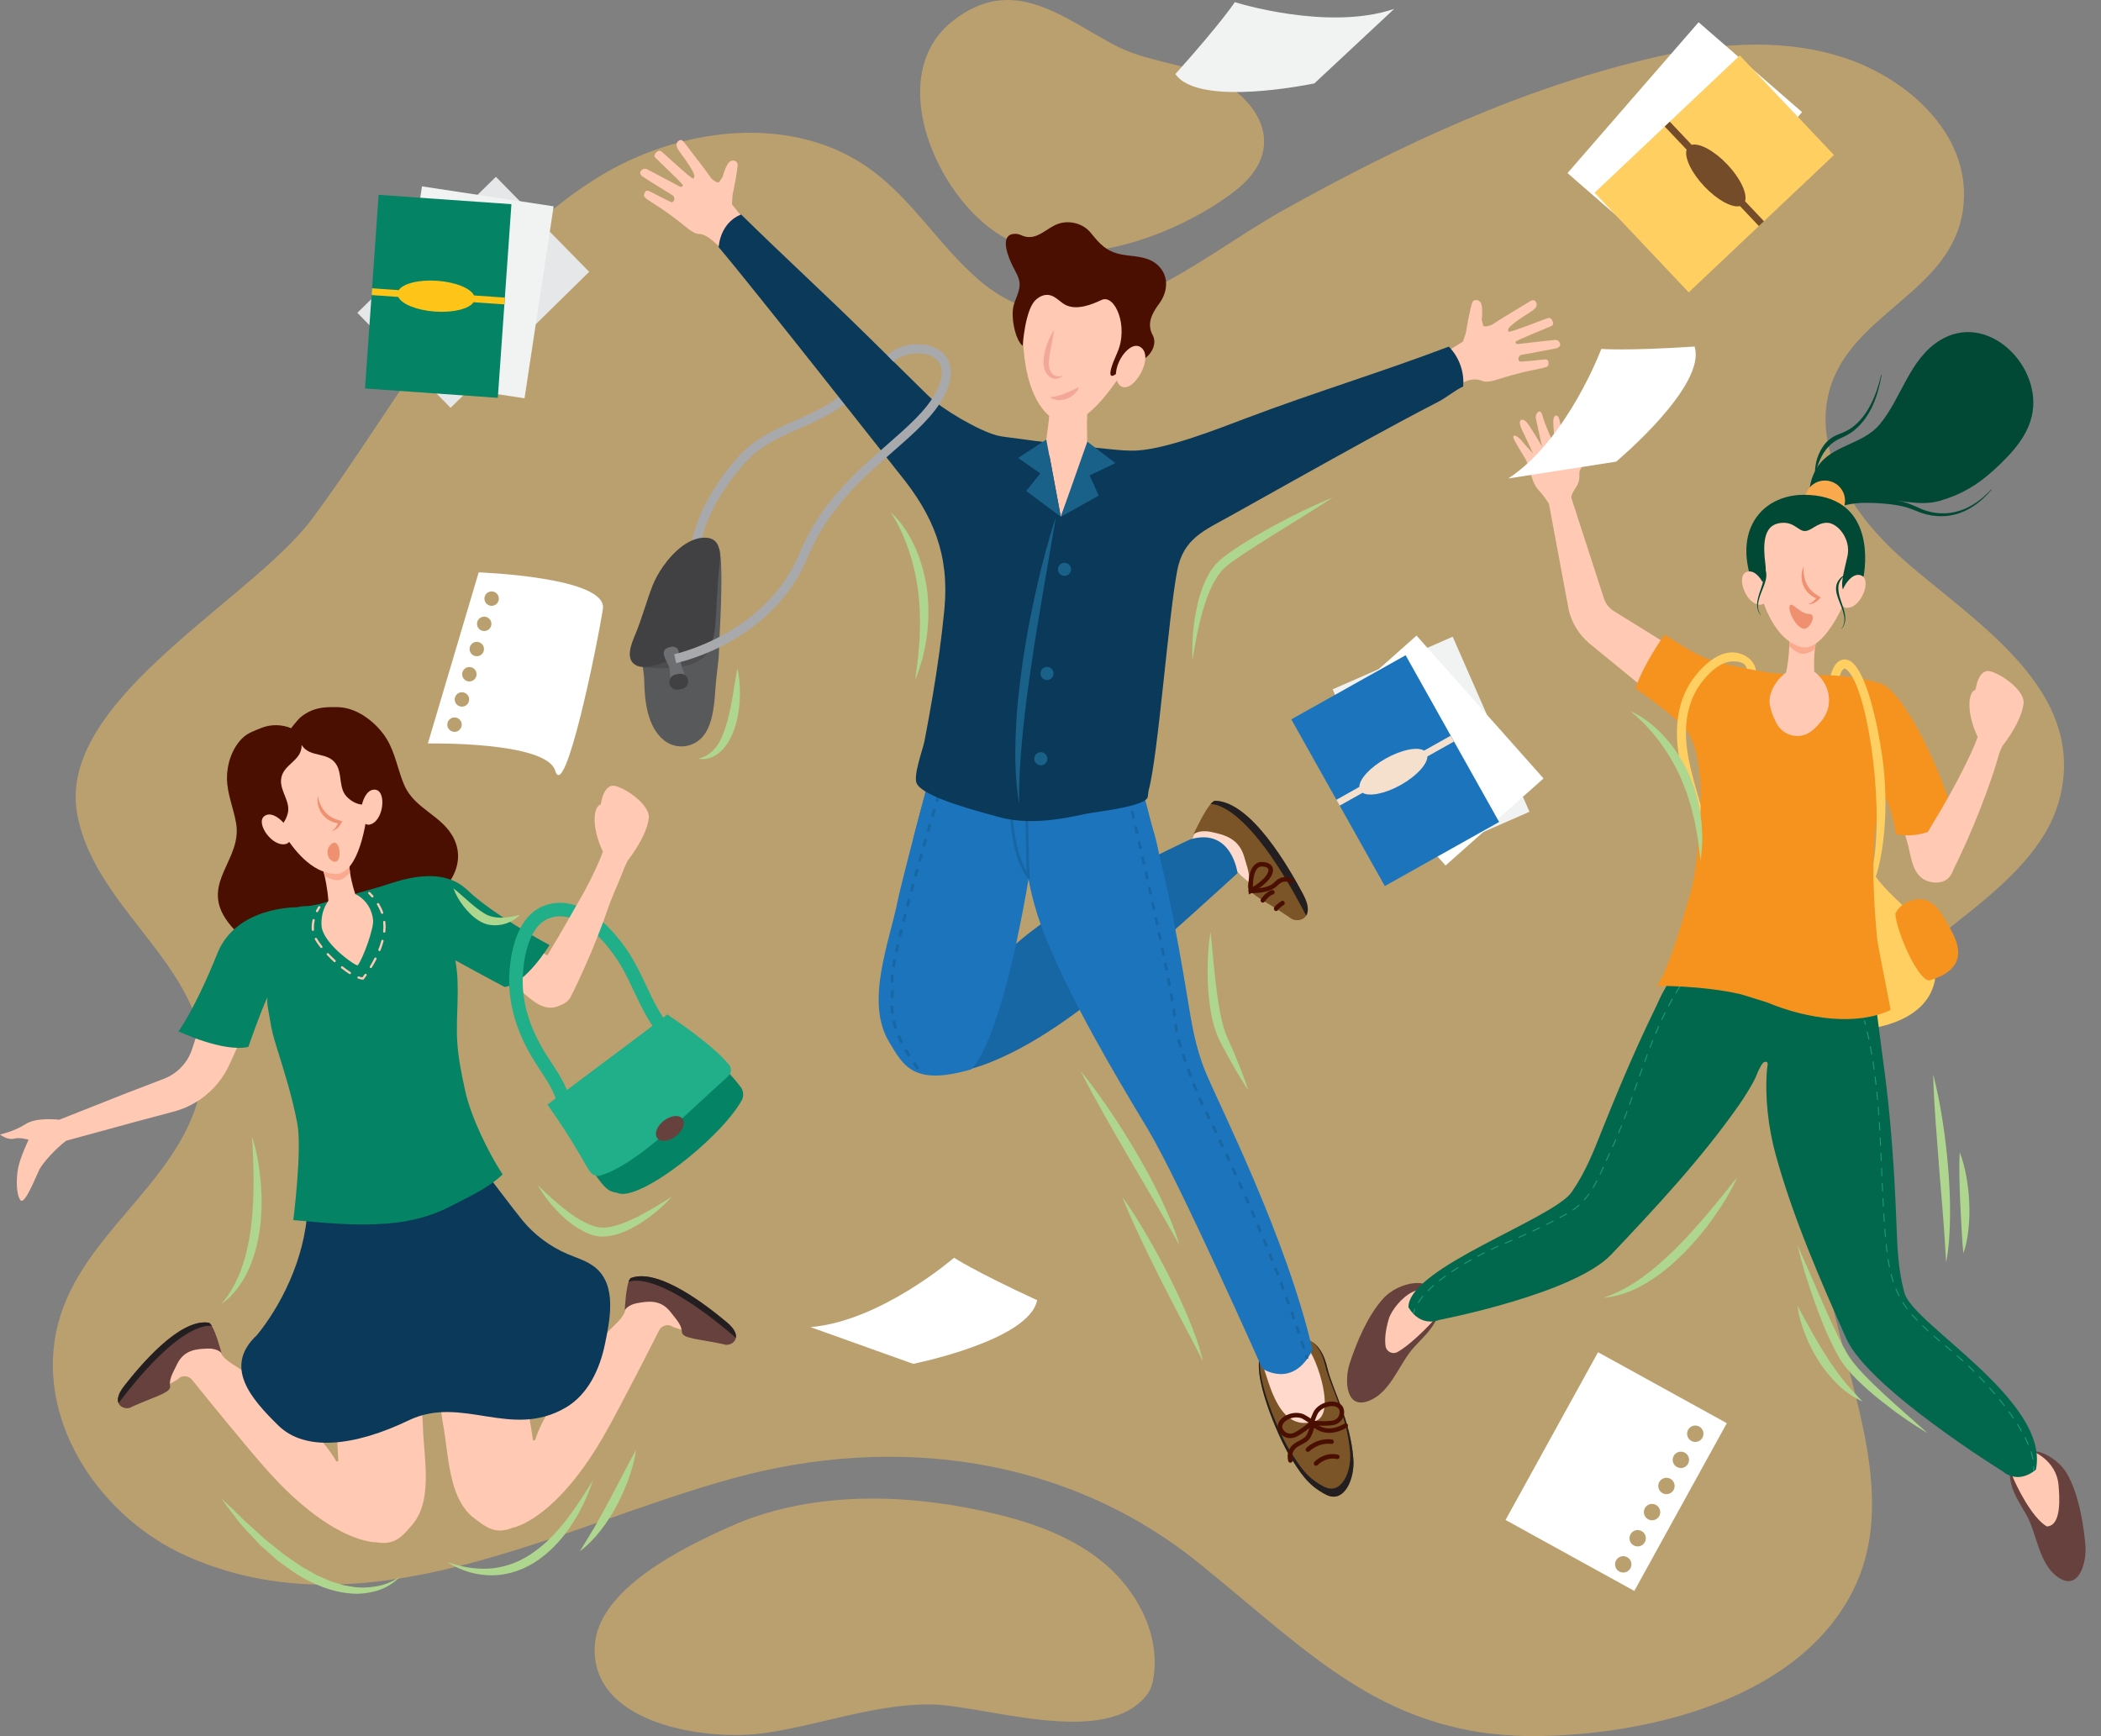 <svg width="121" height="100" viewBox="0 0 121 100" fill="none" xmlns="http://www.w3.org/2000/svg">
<rect x="0" y="0" width="121" height="100" fill="#808080" stroke="none"/>
<path opacity="0.5" d="M57.237 13.305C57.485 13.479 57.737 13.634 57.992 13.766C61.9 15.791 67.931 13.482 71.137 10.988C74.601 8.293 72.099 5.017 68.751 4.02C67.217 3.563 65.592 3.343 64.178 2.592C61.133 0.975 58.332 -1.485 54.905 1.179C51.017 4.2 53.691 10.806 57.237 13.305Z" fill="#F7C15F"/>
<path opacity="0.5" d="M17.527 30.44C17.679 30.262 17.82 30.085 17.951 29.91C22.988 23.186 26.953 14.926 34.276 10.312C39.039 7.311 45.618 6.46 50.166 9.777C52.573 11.532 54.142 14.215 56.405 16.152C62.223 21.132 68.669 15.037 73.841 12.145C80.661 8.331 87.798 5.001 95.452 3.265C99.102 2.437 103.003 2.178 106.527 3.439C110.076 4.709 113.593 7.919 113.058 12.023C112.426 16.866 106.538 18.018 105.343 22.554C104.471 25.865 106.49 29.276 108.969 31.639C112.831 35.319 120.101 39.206 118.691 45.696C117.517 51.099 110.468 53.693 107.494 58.026C103.852 63.332 104.303 70.438 105.899 76.673C107.158 81.594 109.002 86.975 106.76 91.534C103.697 97.761 95.279 99.832 88.94 99.992C79.896 100.221 75.574 95.29 68.99 89.992C61.377 83.866 51.524 82.62 42.292 85.13C32.242 87.863 21.146 94.312 10.69 89.602C5.908 87.449 2.146 82.109 3.232 76.736C4.343 71.239 10.2 68.369 11.496 63.006C13.128 56.249 5.481 52.887 4.436 46.829C3.355 40.566 13.617 35.04 17.527 30.44Z" fill="#F7C15F"/>
<path d="M92.034 77.888L86.707 87.55L94.123 91.638L99.45 81.976L92.034 77.888ZM93.072 89.881C93.198 89.652 93.485 89.569 93.713 89.695C93.941 89.821 94.024 90.108 93.898 90.336C93.773 90.564 93.486 90.647 93.258 90.521C93.029 90.396 92.946 90.108 93.072 89.881ZM93.902 88.376C94.028 88.147 94.315 88.064 94.543 88.191C94.771 88.316 94.854 88.603 94.728 88.831C94.602 89.059 94.315 89.142 94.087 89.016C93.859 88.891 93.776 88.603 93.902 88.376ZM94.731 86.87C94.857 86.642 95.144 86.559 95.372 86.685C95.601 86.811 95.683 87.098 95.558 87.326C95.432 87.554 95.145 87.637 94.917 87.511C94.689 87.385 94.606 87.099 94.731 86.87ZM95.561 85.365C95.687 85.137 95.974 85.054 96.202 85.18C96.43 85.306 96.513 85.593 96.388 85.821C96.262 86.049 95.975 86.132 95.747 86.006C95.519 85.88 95.436 85.594 95.561 85.365ZM96.391 83.86C96.517 83.633 96.804 83.55 97.032 83.675C97.26 83.801 97.343 84.088 97.217 84.316C97.092 84.544 96.805 84.627 96.576 84.501C96.348 84.376 96.265 84.089 96.391 83.86ZM97.221 82.355C97.347 82.127 97.634 82.044 97.862 82.17C98.09 82.296 98.173 82.583 98.047 82.811C97.921 83.039 97.634 83.122 97.406 82.996C97.178 82.871 97.095 82.583 97.221 82.355Z" fill="white"/>
<path d="M27.568 32.969L24.641 42.825C24.641 42.825 31.46 42.688 31.977 44.396C32.538 46.25 34.397 37.186 34.721 35.076C35.005 33.233 27.568 32.969 27.568 32.969ZM26.059 42.139C25.839 42.074 25.713 41.843 25.778 41.623C25.843 41.403 26.074 41.277 26.294 41.342C26.514 41.407 26.64 41.637 26.575 41.858C26.51 42.078 26.279 42.204 26.059 42.139ZM26.487 40.687C26.266 40.622 26.14 40.391 26.205 40.171C26.27 39.951 26.501 39.825 26.721 39.89C26.942 39.955 27.067 40.186 27.003 40.405C26.938 40.626 26.706 40.752 26.487 40.687ZM26.914 39.235C26.694 39.171 26.568 38.94 26.633 38.719C26.698 38.499 26.929 38.373 27.149 38.438C27.369 38.503 27.495 38.734 27.43 38.954C27.365 39.174 27.134 39.3 26.914 39.235ZM27.342 37.783C27.122 37.718 26.996 37.487 27.06 37.268C27.125 37.047 27.356 36.922 27.576 36.987C27.796 37.051 27.922 37.282 27.858 37.502C27.793 37.722 27.561 37.849 27.342 37.783ZM27.769 36.332C27.549 36.267 27.423 36.036 27.488 35.816C27.553 35.596 27.784 35.47 28.004 35.535C28.224 35.599 28.35 35.831 28.285 36.05C28.22 36.271 27.989 36.397 27.769 36.332ZM28.197 34.88C27.976 34.815 27.851 34.584 27.915 34.364C27.98 34.144 28.211 34.018 28.431 34.083C28.651 34.148 28.777 34.379 28.712 34.599C28.647 34.819 28.417 34.945 28.197 34.88Z" fill="white"/>
<path d="M85.796 41.54L83.663 36.675L76.749 39.706L78.96 44.748L79.037 44.924L81.17 49.789L88.084 46.758L85.874 41.716L85.796 41.54Z" fill="#F1F2F2"/>
<path d="M85.11 40.58L81.581 36.61L75.939 41.625L79.595 45.739L79.724 45.884L83.252 49.854L88.895 44.839L85.238 40.725L85.11 40.58Z" fill="white"/>
<path d="M80.952 37.742L74.368 41.435L79.754 51.038L86.338 47.345L80.952 37.742Z" fill="#1C75BC"/>
<path d="M83.548 42.377L82.017 43.235C81.634 43.002 80.73 43.175 79.817 43.687C78.905 44.198 78.286 44.88 78.285 45.328L76.963 46.07L77.152 46.406L78.473 45.665C78.857 45.897 79.761 45.724 80.673 45.213C81.585 44.701 82.204 44.02 82.206 43.571L83.736 42.713L83.548 42.377Z" fill="#F5E0CD"/>
<path d="M94.182 5.474L97.825 1.281L103.784 6.458L100.009 10.803L99.876 10.955L96.234 15.149L90.275 9.971L94.049 5.626L94.182 5.474Z" fill="white"/>
<path d="M100.197 3.194L91.833 11.104L97.257 16.839L105.621 8.929L100.197 3.194Z" fill="#FFCF62"/>
<path d="M96.166 7.009L97.427 8.342C97.882 8.229 98.732 8.683 99.483 9.477C100.234 10.272 100.64 11.145 100.502 11.593L101.591 12.744L101.297 13.021L100.209 11.87C99.754 11.983 98.905 11.529 98.153 10.735C97.402 9.94 96.996 9.067 97.134 8.619L95.873 7.286L96.166 7.009Z" fill="#754C29"/>
<path d="M24.709 13.964L28.56 10.184L33.932 15.657L29.941 19.574L29.802 19.711L25.951 23.491L20.579 18.019L24.57 14.102L24.709 13.964Z" fill="#E6E7E8"/>
<path d="M23.494 16.07L24.302 10.735L31.884 11.884L31.047 17.412L31.017 17.606L30.209 22.941L22.627 21.792L23.465 16.264L23.494 16.07Z" fill="#F1F2F2"/>
<path d="M21.805 11.223L21.021 22.378L28.67 22.916L29.454 11.761L21.805 11.223Z" fill="#058365"/>
<path d="M29.05 17.533L27.272 17.408C27.021 17.788 26.115 18.022 25.056 17.947C23.996 17.872 23.132 17.515 22.936 17.104L21.401 16.996L21.428 16.605L22.963 16.712C23.215 16.333 24.12 16.099 25.18 16.174C26.239 16.249 27.104 16.606 27.299 17.017L29.077 17.142L29.05 17.533Z" fill="#FEC417"/>
<path d="M71.115 0.124C71.115 0.124 76.45 1.815 80.293 0.513C75.697 4.803 75.697 4.803 75.697 4.803C75.697 4.803 69.031 6.224 67.693 4.264C70.386 1.256 71.115 0.124 71.115 0.124Z" fill="#F1F2F2"/>
<path d="M54.947 72.446C54.947 72.446 50.719 76.112 46.674 76.441C52.593 78.558 52.593 78.558 52.593 78.558C52.593 78.558 59.278 77.221 59.73 74.892C56.065 73.197 54.947 72.446 54.947 72.446Z" fill="white"/>
<path d="M102.91 47.23C102.987 46.982 103.175 46.763 103.563 46.556C104.345 46.136 105.175 46.163 105.739 46.921C106.561 48.025 107.152 49.281 107.95 50.4C109.298 52.288 111.356 53.031 111.485 55.666C111.645 58.919 107.618 59.577 105.154 59.328C104.26 59.237 103.357 58.907 102.747 58.246C101.556 56.955 102.442 55.564 102.76 54.13C103.148 52.384 103.24 50.577 103.039 48.8C102.964 48.142 102.781 47.646 102.91 47.23Z" fill="#FFCF62"/>
<path d="M109.157 52.633C109.157 52.633 109.421 51.931 110.39 51.806C111.361 51.681 111.884 52.679 112.308 53.469C112.733 54.259 113.515 55.762 111.107 56.478C110.405 56.421 109.193 53.551 109.157 52.633Z" fill="#F6931E"/>
<path d="M103.445 54.056C103.445 54.056 102.906 53.535 101.976 53.839C101.046 54.143 101.002 55.268 100.958 56.164C100.914 57.06 100.852 58.753 103.335 58.366C103.945 58.013 103.806 54.901 103.445 54.056Z" fill="#F6931E"/>
<path d="M104.228 28.77C104.151 28.1 104.301 27.465 104.681 26.88C105.489 25.637 107.268 25.612 108.237 24.463C109.518 22.944 109.949 20.694 111.726 19.601C114.411 17.95 117.483 20.937 117.064 23.713C116.861 25.06 115.857 26.13 114.854 27.051C113.903 27.924 112.987 28.471 111.759 28.837C110.44 29.231 109.232 28.643 107.91 28.846C107.415 28.922 106.915 28.971 106.422 29.064C105.883 29.165 105.371 29.479 104.815 29.459C104.711 29.455 104.606 29.439 104.513 29.392C104.358 29.313 104.292 29.152 104.261 28.989C104.248 28.916 104.237 28.843 104.228 28.77Z" fill="#024935"/>
<path d="M106.258 28.84C106.258 29.48 105.738 30 105.098 30C104.457 30 103.938 29.48 103.938 28.84C103.938 28.2 104.457 27.68 105.098 27.68C105.738 27.68 106.258 28.2 106.258 28.84Z" fill="#FAA94D"/>
<path d="M95.196 40.056L92.768 38.071L91.516 37.046C90.931 36.548 90.519 35.87 90.349 35.143L89.191 28.945L90.477 28.619L92.401 34.555C92.515 34.833 92.716 35.061 92.954 35.205L94.245 36.005L96.909 37.662L95.196 40.056Z" fill="#FFC9B3"/>
<path d="M90.488 28.653C90.504 28.469 90.633 28.268 90.786 28.038C90.883 27.891 90.941 27.704 90.957 27.53C90.97 27.387 90.938 27.232 90.988 27.095C90.988 27.095 91.226 26.619 91.476 26.391C91.727 26.163 91.996 25.962 91.699 25.826C91.401 25.69 91.049 25.86 90.933 26.013C90.818 26.167 90.457 26.638 90.457 26.638C90.457 26.638 90.364 26.105 90.26 25.787C90.004 25.001 89.846 24.293 89.779 24.081C89.712 23.868 89.423 23.825 89.457 24.39C89.492 24.955 89.544 25.709 89.544 25.709C89.544 25.709 88.959 24.447 88.831 23.933C88.713 23.461 88.407 23.821 88.451 24.089L88.809 25.727C88.809 25.727 88.073 24.439 87.876 24.272C87.649 24.078 87.347 24.131 87.676 24.804C88.001 25.469 88.291 26.122 88.291 26.122C88.102 25.913 87.839 25.641 87.665 25.419C87.579 25.31 87.456 25.195 87.336 25.126C87.136 25.011 87.121 25.164 87.202 25.322C87.374 25.66 87.575 25.986 87.777 26.306C88.178 26.939 88.122 27.741 88.67 28.302C88.832 28.446 89.202 29.009 89.202 29.009C89.87 29.145 90.488 28.653 90.488 28.653Z" fill="#FFC9B3"/>
<path d="M111.273 50.816C110.195 50.655 110.094 49.53 109.91 48.764C109.746 48.08 109.373 47.354 109.873 46.715C111.757 44.302 114.112 51.24 111.273 50.816Z" fill="#FFC9B3"/>
<path d="M82.898 74.909C82.513 73.303 80.485 73.9 79.687 74.768C78.785 75.749 78.147 77.268 77.732 78.525C77.427 79.446 77.464 81.313 78.944 80.644C80.115 80.116 80.597 78.538 81.414 77.624C81.833 77.155 82.44 76.627 82.718 76.002C82.902 75.648 82.985 75.275 82.898 74.909Z" fill="#66413D"/>
<path d="M115.89 84.307C116.629 82.83 118.469 83.871 119.049 84.897C119.706 86.058 119.982 87.682 120.102 88.999C120.19 89.966 119.731 91.776 118.441 90.789C117.42 90.009 117.308 88.362 116.72 87.288C116.419 86.736 115.947 86.084 115.818 85.412C115.719 85.026 115.722 84.644 115.89 84.307Z" fill="#66413D"/>
<path d="M79.983 75.968C79.766 76.698 79.75 77.203 79.796 77.533C79.841 77.858 80.201 78.037 80.486 77.876C81.438 77.341 82.808 75.815 82.842 75.723C82.413 72.876 80.272 74.998 79.983 75.968Z" fill="#FFC9B3"/>
<path d="M115.752 84.228C115.752 84.228 115.738 84.618 115.905 85.039C116.104 85.538 116.988 87.393 117.878 87.925C118.765 87.887 118.602 86.129 118.555 85.553C118.436 84.093 117.027 83.573 117.027 83.573L116.04 83.854L115.752 84.228Z" fill="#FFC9B3"/>
<path d="M109.679 74.471C109.298 73.068 109.273 71.8 109.215 70.363C109.182 69.55 109.144 68.737 109.098 67.926C108.964 65.577 108.756 63.23 108.425 60.901C108.411 60.805 107.922 57.03 107.922 57.03C107.922 57.03 102.973 56.152 102.989 56.071L97.353 54.272C97.245 54.234 96.271 56.203 96.226 56.289C96.124 56.484 96.028 56.681 95.928 56.877C95.663 57.309 95.456 57.812 95.401 57.924C94.635 59.489 93.922 61.081 93.248 62.687C92.933 63.436 92.627 64.19 92.325 64.945C91.79 66.281 91.344 67.468 90.517 68.663C89.438 70.222 81.113 73.02 81.113 75.299C81.833 76.498 82.872 76.032 82.872 76.032C82.872 76.032 90.637 74.54 92.796 72.261C95.381 69.531 98.022 66.702 100.167 63.626C100.472 63.189 100.751 62.734 101.007 62.267C101.145 62.017 101.22 61.736 101.364 61.487C101.417 61.396 101.513 61.193 101.631 61.167C101.886 61.109 101.784 61.387 101.768 61.564C101.626 63.158 101.841 64.977 102.262 66.503C103.258 70.119 104.804 73.667 106.331 77.102C107.606 79.97 115.35 84.758 115.35 84.758C115.35 84.758 116.174 85.544 117.252 84.653C118.071 80.676 110.177 76.3 109.679 74.471Z" fill="#02684D"/>
<path d="M107.432 59.029C107.42 59.029 107.408 59.021 107.405 59.008C107.388 58.937 107.369 58.866 107.35 58.796C107.346 58.781 107.355 58.766 107.37 58.762C107.384 58.757 107.4 58.766 107.403 58.781C107.422 58.853 107.44 58.923 107.459 58.995C107.462 59.009 107.453 59.024 107.439 59.028C107.436 59.029 107.434 59.029 107.432 59.029Z" fill="#1B9B77"/>
<path d="M117.081 84.073C117.068 84.073 117.056 84.064 117.054 84.05C117.028 83.916 116.991 83.774 116.944 83.629C116.939 83.614 116.947 83.599 116.961 83.594C116.976 83.59 116.991 83.598 116.996 83.612C117.043 83.759 117.081 83.904 117.108 84.04C117.111 84.055 117.101 84.069 117.086 84.072C117.085 84.072 117.082 84.073 117.081 84.073ZM116.815 83.236C116.804 83.236 116.794 83.23 116.789 83.22C116.735 83.091 116.672 82.958 116.604 82.823C116.597 82.809 116.603 82.793 116.616 82.786C116.63 82.779 116.646 82.785 116.653 82.798C116.722 82.934 116.785 83.069 116.84 83.198C116.846 83.212 116.839 83.228 116.825 83.234C116.822 83.236 116.818 83.236 116.815 83.236ZM116.419 82.451C116.41 82.451 116.401 82.446 116.396 82.437C116.325 82.314 116.248 82.188 116.169 82.061C116.161 82.048 116.164 82.031 116.177 82.023C116.19 82.015 116.207 82.019 116.215 82.032C116.295 82.159 116.372 82.286 116.443 82.409C116.451 82.423 116.446 82.439 116.433 82.447C116.429 82.45 116.424 82.451 116.419 82.451ZM115.95 81.707C115.941 81.707 115.932 81.702 115.927 81.695C115.846 81.576 115.76 81.455 115.673 81.336C115.664 81.323 115.667 81.306 115.679 81.297C115.691 81.289 115.708 81.291 115.717 81.304C115.805 81.423 115.891 81.544 115.972 81.663C115.981 81.676 115.978 81.693 115.965 81.702C115.96 81.705 115.955 81.707 115.95 81.707ZM115.431 80.995C115.423 80.995 115.415 80.991 115.409 80.984C115.322 80.871 115.23 80.755 115.137 80.639C115.127 80.627 115.129 80.61 115.141 80.6C115.152 80.591 115.17 80.593 115.179 80.605C115.273 80.721 115.365 80.837 115.453 80.95C115.462 80.963 115.46 80.98 115.448 80.989C115.443 80.993 115.437 80.995 115.431 80.995ZM114.877 80.311C114.87 80.311 114.862 80.307 114.856 80.301C114.76 80.187 114.664 80.076 114.568 79.969C114.558 79.957 114.559 79.94 114.57 79.93C114.582 79.92 114.599 79.921 114.609 79.932C114.705 80.04 114.802 80.152 114.898 80.266C114.908 80.277 114.907 80.295 114.895 80.305C114.89 80.308 114.883 80.311 114.877 80.311ZM114.294 79.651C114.286 79.651 114.279 79.648 114.273 79.642C114.171 79.531 114.07 79.424 113.972 79.322C113.962 79.311 113.962 79.293 113.973 79.283C113.984 79.272 114.002 79.273 114.012 79.284C114.11 79.386 114.211 79.493 114.314 79.605C114.324 79.616 114.324 79.633 114.312 79.644C114.307 79.649 114.3 79.651 114.294 79.651ZM113.684 79.016C113.677 79.016 113.67 79.013 113.664 79.008C113.559 78.902 113.454 78.801 113.355 78.706L113.349 78.701C113.339 78.69 113.339 78.672 113.349 78.662C113.36 78.652 113.377 78.652 113.388 78.662L113.392 78.666C113.493 78.762 113.598 78.864 113.704 78.969C113.714 78.98 113.714 78.997 113.704 79.008C113.698 79.013 113.691 79.016 113.684 79.016ZM113.045 78.41C113.038 78.41 113.031 78.408 113.026 78.404C112.917 78.306 112.807 78.209 112.696 78.114C112.685 78.104 112.683 78.086 112.693 78.075C112.703 78.063 112.721 78.062 112.732 78.072C112.843 78.168 112.954 78.265 113.063 78.363C113.074 78.373 113.075 78.39 113.065 78.401C113.06 78.407 113.052 78.41 113.045 78.41ZM112.38 77.834C112.373 77.834 112.367 77.832 112.362 77.828L112.025 77.544C112.014 77.535 112.013 77.517 112.022 77.506C112.032 77.494 112.049 77.493 112.061 77.502L112.398 77.786C112.409 77.796 112.411 77.813 112.401 77.825C112.395 77.831 112.388 77.834 112.38 77.834ZM111.707 77.267C111.701 77.267 111.695 77.265 111.689 77.261C111.578 77.166 111.466 77.07 111.356 76.974C111.344 76.964 111.343 76.947 111.353 76.935C111.363 76.923 111.38 76.922 111.392 76.933C111.502 77.029 111.613 77.124 111.725 77.219C111.737 77.229 111.738 77.246 111.728 77.258C111.723 77.264 111.715 77.267 111.707 77.267ZM111.045 76.688C111.038 76.688 111.032 76.685 111.027 76.681C110.915 76.579 110.806 76.478 110.705 76.38C110.694 76.369 110.694 76.352 110.704 76.341C110.715 76.33 110.732 76.33 110.743 76.341C110.844 76.438 110.952 76.539 111.064 76.64C111.075 76.651 111.076 76.668 111.066 76.679C111.06 76.685 111.052 76.688 111.045 76.688ZM110.413 76.077C110.405 76.077 110.398 76.074 110.393 76.069C110.289 75.961 110.188 75.852 110.094 75.744C110.084 75.733 110.085 75.716 110.096 75.706C110.108 75.696 110.125 75.697 110.135 75.708C110.229 75.815 110.329 75.923 110.433 76.03C110.443 76.041 110.443 76.059 110.432 76.069C110.427 76.074 110.419 76.077 110.413 76.077ZM109.835 75.414C109.827 75.414 109.819 75.41 109.813 75.403C109.725 75.286 109.641 75.163 109.563 75.039C109.555 75.026 109.559 75.009 109.572 75.001C109.585 74.993 109.602 74.996 109.61 75.009C109.686 75.133 109.769 75.254 109.857 75.37C109.866 75.382 109.864 75.399 109.852 75.408C109.847 75.412 109.841 75.414 109.835 75.414ZM109.371 74.669C109.361 74.669 109.351 74.663 109.346 74.654C109.281 74.526 109.219 74.391 109.162 74.253C109.157 74.239 109.163 74.223 109.177 74.217C109.192 74.211 109.208 74.218 109.213 74.232C109.27 74.369 109.331 74.503 109.395 74.629C109.402 74.644 109.397 74.66 109.383 74.666C109.379 74.668 109.375 74.669 109.371 74.669ZM109.037 73.858C109.025 73.858 109.014 73.85 109.01 73.838C108.966 73.703 108.924 73.561 108.886 73.415C108.882 73.4 108.892 73.385 108.906 73.381C108.921 73.377 108.936 73.386 108.94 73.401C108.977 73.546 109.019 73.687 109.063 73.821C109.067 73.835 109.059 73.851 109.045 73.856C109.042 73.857 109.039 73.858 109.037 73.858ZM108.815 73.007C108.801 73.007 108.79 72.998 108.788 72.984C108.76 72.847 108.733 72.701 108.71 72.551C108.707 72.536 108.717 72.522 108.732 72.519C108.747 72.517 108.761 72.527 108.764 72.542C108.788 72.692 108.814 72.837 108.842 72.974C108.844 72.989 108.835 73.003 108.82 73.006C108.818 73.007 108.816 73.007 108.815 73.007ZM108.675 72.138C108.661 72.138 108.649 72.128 108.647 72.114C108.631 71.978 108.614 71.834 108.599 71.677C108.597 71.662 108.608 71.648 108.623 71.647C108.637 71.642 108.652 71.656 108.653 71.671C108.669 71.829 108.685 71.972 108.702 72.108C108.704 72.123 108.693 72.137 108.678 72.139C108.677 72.138 108.676 72.138 108.675 72.138ZM108.585 71.264C108.571 71.264 108.559 71.253 108.558 71.238C108.549 71.139 108.542 71.04 108.534 70.94L108.522 70.8C108.521 70.785 108.533 70.772 108.548 70.771C108.564 70.77 108.576 70.781 108.577 70.796L108.589 70.936C108.596 71.035 108.605 71.135 108.613 71.234C108.614 71.249 108.603 71.262 108.588 71.264C108.587 71.264 108.586 71.264 108.585 71.264ZM108.518 70.387C108.503 70.387 108.492 70.376 108.491 70.362C108.481 70.215 108.471 70.069 108.462 69.923C108.461 69.907 108.473 69.895 108.488 69.893C108.504 69.895 108.516 69.904 108.517 69.919C108.526 70.066 108.536 70.212 108.546 70.358C108.546 70.373 108.535 70.386 108.52 70.387C108.52 70.387 108.519 70.387 108.518 70.387ZM108.464 69.51C108.449 69.51 108.437 69.499 108.437 69.484C108.428 69.338 108.421 69.191 108.413 69.045C108.412 69.03 108.424 69.017 108.439 69.016C108.455 69.018 108.467 69.027 108.468 69.042C108.475 69.188 108.483 69.335 108.491 69.481C108.492 69.496 108.48 69.509 108.465 69.51C108.465 69.51 108.464 69.51 108.464 69.51ZM108.42 68.632C108.405 68.632 108.393 68.621 108.392 68.606C108.385 68.459 108.378 68.313 108.372 68.167C108.371 68.151 108.383 68.139 108.398 68.138C108.414 68.138 108.427 68.149 108.427 68.164C108.434 68.31 108.441 68.457 108.447 68.603C108.448 68.618 108.436 68.631 108.421 68.632C108.42 68.632 108.42 68.632 108.42 68.632ZM108.381 67.754C108.365 67.754 108.354 67.742 108.353 67.727L108.334 67.288C108.334 67.274 108.345 67.261 108.361 67.26C108.361 67.26 108.361 67.26 108.362 67.26C108.377 67.26 108.389 67.272 108.389 67.286L108.408 67.725C108.408 67.74 108.396 67.753 108.381 67.754H108.381ZM108.343 66.876C108.328 66.876 108.316 66.864 108.316 66.849L108.297 66.411C108.296 66.395 108.308 66.383 108.323 66.382C108.338 66.38 108.351 66.393 108.351 66.408L108.371 66.847C108.371 66.862 108.359 66.875 108.344 66.876H108.343ZM108.304 65.997C108.289 65.997 108.277 65.986 108.277 65.971C108.27 65.825 108.262 65.678 108.254 65.533C108.254 65.517 108.266 65.505 108.28 65.504C108.281 65.504 108.282 65.504 108.282 65.504C108.297 65.504 108.309 65.515 108.31 65.53C108.317 65.676 108.324 65.822 108.332 65.969C108.332 65.984 108.321 65.997 108.305 65.997H108.304ZM108.258 65.12C108.244 65.12 108.231 65.108 108.231 65.094C108.222 64.947 108.213 64.801 108.205 64.656C108.203 64.64 108.215 64.627 108.23 64.626C108.246 64.629 108.258 64.637 108.259 64.652C108.268 64.798 108.277 64.945 108.286 65.091C108.286 65.106 108.275 65.119 108.26 65.12C108.259 65.12 108.259 65.12 108.258 65.12ZM108.202 64.242C108.187 64.242 108.176 64.231 108.175 64.216C108.164 64.071 108.153 63.924 108.142 63.779C108.14 63.763 108.152 63.75 108.167 63.749C108.182 63.748 108.195 63.759 108.197 63.774C108.208 63.92 108.219 64.066 108.23 64.213C108.231 64.228 108.22 64.241 108.205 64.242C108.203 64.242 108.203 64.242 108.202 64.242ZM108.132 63.366C108.118 63.366 108.106 63.355 108.105 63.341C108.092 63.195 108.078 63.049 108.063 62.904C108.061 62.889 108.072 62.875 108.088 62.874C108.089 62.874 108.089 62.874 108.09 62.874C108.105 62.874 108.116 62.884 108.118 62.898C108.133 63.044 108.146 63.19 108.16 63.337C108.161 63.351 108.149 63.364 108.134 63.366C108.134 63.366 108.133 63.366 108.132 63.366ZM108.043 62.491C108.029 62.491 108.017 62.48 108.016 62.467C108 62.321 107.982 62.176 107.964 62.031C107.962 62.016 107.973 62.002 107.988 62C108.001 61.996 108.016 62.009 108.018 62.024C108.037 62.169 108.054 62.315 108.071 62.461C108.072 62.475 108.062 62.489 108.046 62.491C108.045 62.491 108.044 62.491 108.043 62.491ZM107.932 61.619C107.919 61.619 107.908 61.609 107.905 61.595C107.885 61.45 107.864 61.305 107.841 61.161C107.839 61.146 107.849 61.131 107.864 61.129C107.882 61.125 107.893 61.137 107.895 61.152C107.918 61.297 107.94 61.442 107.96 61.587C107.962 61.602 107.951 61.616 107.937 61.618C107.935 61.619 107.934 61.619 107.932 61.619ZM107.796 60.75C107.783 60.75 107.771 60.741 107.769 60.727C107.744 60.583 107.718 60.439 107.69 60.294C107.687 60.28 107.697 60.265 107.712 60.263C107.726 60.261 107.741 60.27 107.744 60.285C107.772 60.429 107.798 60.573 107.823 60.718C107.826 60.733 107.816 60.747 107.801 60.75C107.799 60.75 107.798 60.75 107.796 60.75ZM107.63 59.886C107.618 59.886 107.606 59.877 107.603 59.864C107.573 59.721 107.542 59.578 107.508 59.435C107.505 59.42 107.514 59.406 107.529 59.402C107.545 59.399 107.559 59.408 107.562 59.423C107.595 59.566 107.627 59.709 107.657 59.853C107.661 59.867 107.652 59.882 107.636 59.885C107.634 59.886 107.632 59.886 107.63 59.886Z" fill="#1B9B77"/>
<path d="M117.119 84.728C117.119 84.728 117.117 84.728 117.116 84.728C117.101 84.727 117.09 84.713 117.092 84.698C117.099 84.63 117.102 84.558 117.101 84.483C117.101 84.467 117.113 84.455 117.128 84.455H117.128C117.143 84.455 117.155 84.467 117.155 84.482C117.157 84.559 117.154 84.634 117.146 84.704C117.146 84.718 117.134 84.728 117.119 84.728Z" fill="#1B9B77"/>
<path d="M96.996 56.478C96.99 56.478 96.984 56.476 96.98 56.473C96.967 56.464 96.964 56.447 96.973 56.435C97.015 56.374 97.057 56.314 97.099 56.254C97.108 56.242 97.126 56.239 97.138 56.248C97.15 56.256 97.153 56.273 97.144 56.286C97.101 56.346 97.059 56.406 97.018 56.466C97.013 56.473 97.004 56.478 96.996 56.478Z" fill="#1B9B77"/>
<path d="M81.686 75.043C81.68 75.043 81.675 75.042 81.671 75.039C81.658 75.031 81.654 75.014 81.662 75.001C81.736 74.886 81.824 74.767 81.924 74.648C81.933 74.636 81.951 74.634 81.962 74.644C81.974 74.654 81.976 74.671 81.966 74.683C81.868 74.8 81.781 74.917 81.709 75.031C81.704 75.038 81.695 75.043 81.686 75.043ZM82.24 74.371C82.233 74.371 82.226 74.368 82.221 74.363C82.21 74.352 82.21 74.335 82.221 74.324C82.319 74.225 82.427 74.125 82.541 74.025C82.552 74.014 82.569 74.016 82.58 74.027C82.589 74.039 82.588 74.056 82.577 74.065C82.463 74.165 82.357 74.265 82.259 74.363C82.254 74.368 82.247 74.371 82.24 74.371ZM82.895 73.794C82.886 73.794 82.878 73.79 82.873 73.783C82.864 73.771 82.866 73.754 82.877 73.744C82.988 73.657 83.105 73.569 83.227 73.48C83.239 73.472 83.256 73.474 83.265 73.486C83.274 73.499 83.271 73.516 83.259 73.525C83.138 73.612 83.021 73.701 82.911 73.788C82.907 73.791 82.901 73.794 82.895 73.794ZM83.601 73.28C83.592 73.28 83.584 73.276 83.578 73.268C83.57 73.256 83.573 73.239 83.586 73.23C83.704 73.151 83.827 73.071 83.953 72.992C83.965 72.983 83.982 72.987 83.991 73.001C83.998 73.013 83.995 73.03 83.981 73.038C83.857 73.117 83.734 73.197 83.616 73.276C83.612 73.279 83.607 73.28 83.601 73.28ZM84.34 72.815C84.331 72.815 84.322 72.81 84.317 72.802C84.309 72.788 84.313 72.772 84.326 72.764C84.449 72.691 84.577 72.617 84.705 72.545C84.719 72.538 84.735 72.543 84.743 72.556C84.75 72.569 84.745 72.586 84.732 72.594C84.605 72.665 84.477 72.738 84.354 72.811C84.35 72.814 84.345 72.815 84.34 72.815ZM85.102 72.388C85.092 72.388 85.083 72.383 85.078 72.373C85.071 72.36 85.076 72.344 85.089 72.336C85.214 72.269 85.345 72.202 85.478 72.135C85.492 72.128 85.508 72.134 85.514 72.148C85.522 72.161 85.516 72.177 85.502 72.184C85.37 72.251 85.24 72.318 85.115 72.385C85.111 72.388 85.106 72.388 85.102 72.388ZM85.882 71.995C85.872 71.995 85.862 71.99 85.858 71.98C85.851 71.966 85.857 71.95 85.871 71.943C86.008 71.877 86.142 71.816 86.268 71.759C86.281 71.754 86.298 71.759 86.304 71.774C86.311 71.787 86.304 71.803 86.29 71.81C86.165 71.866 86.032 71.927 85.894 71.993C85.89 71.995 85.886 71.995 85.882 71.995ZM86.68 71.639C86.669 71.639 86.659 71.633 86.654 71.623C86.649 71.609 86.655 71.593 86.669 71.587C86.804 71.529 86.938 71.473 87.07 71.416C87.085 71.41 87.1 71.416 87.106 71.43C87.112 71.444 87.106 71.46 87.092 71.466C86.959 71.524 86.826 71.581 86.691 71.637C86.687 71.639 86.683 71.639 86.68 71.639ZM87.481 71.295C87.47 71.295 87.46 71.288 87.456 71.278C87.449 71.264 87.456 71.248 87.47 71.241C87.603 71.183 87.735 71.123 87.868 71.063C87.881 71.058 87.897 71.063 87.904 71.077C87.91 71.091 87.904 71.107 87.89 71.114C87.758 71.174 87.626 71.233 87.492 71.292C87.488 71.294 87.484 71.295 87.481 71.295ZM88.276 70.935C88.265 70.935 88.256 70.929 88.251 70.919C88.245 70.905 88.25 70.889 88.264 70.882C88.395 70.82 88.527 70.758 88.658 70.696C88.671 70.689 88.688 70.695 88.695 70.709C88.701 70.722 88.696 70.739 88.682 70.745C88.551 70.808 88.419 70.87 88.287 70.932C88.284 70.934 88.28 70.935 88.276 70.935ZM89.062 70.556C89.052 70.556 89.042 70.55 89.037 70.541C89.03 70.528 89.036 70.511 89.05 70.504C89.179 70.439 89.309 70.374 89.439 70.307C89.452 70.301 89.469 70.305 89.476 70.319C89.483 70.333 89.478 70.349 89.464 70.356C89.334 70.423 89.204 70.488 89.074 70.553C89.07 70.555 89.066 70.556 89.062 70.556ZM89.838 70.157C89.828 70.157 89.819 70.151 89.814 70.142C89.807 70.129 89.811 70.112 89.825 70.105C89.952 70.037 90.08 69.968 90.209 69.897C90.222 69.889 90.239 69.894 90.246 69.908C90.254 69.921 90.249 69.938 90.235 69.945C90.107 70.016 89.979 70.085 89.852 70.154C89.847 70.156 89.842 70.157 89.838 70.157ZM90.593 69.72C90.585 69.72 90.576 69.716 90.57 69.708C90.562 69.695 90.565 69.679 90.577 69.67C90.694 69.588 90.808 69.497 90.916 69.401C90.927 69.391 90.945 69.391 90.954 69.403C90.965 69.414 90.964 69.432 90.952 69.442C90.843 69.54 90.727 69.632 90.609 69.715C90.604 69.718 90.598 69.72 90.593 69.72ZM91.241 69.14C91.235 69.14 91.228 69.137 91.223 69.133C91.211 69.123 91.21 69.105 91.22 69.094C91.313 68.99 91.403 68.876 91.49 68.755C91.498 68.743 91.516 68.74 91.528 68.749C91.54 68.758 91.543 68.775 91.534 68.787C91.447 68.91 91.355 69.025 91.262 69.131C91.257 69.136 91.249 69.14 91.241 69.14ZM91.751 68.434C91.745 68.434 91.741 68.432 91.736 68.43C91.723 68.422 91.719 68.405 91.727 68.392C91.797 68.274 91.867 68.149 91.938 68.012C91.946 67.998 91.963 67.993 91.975 68C91.989 68.007 91.994 68.024 91.987 68.037C91.915 68.176 91.846 68.301 91.775 68.42C91.769 68.429 91.76 68.434 91.751 68.434ZM92.156 67.661C92.152 67.661 92.148 67.661 92.144 67.659C92.13 67.652 92.125 67.635 92.131 67.622C92.192 67.492 92.252 67.359 92.312 67.225C92.318 67.211 92.335 67.206 92.349 67.211C92.363 67.217 92.369 67.234 92.363 67.248C92.303 67.382 92.243 67.515 92.181 67.645C92.176 67.655 92.166 67.661 92.156 67.661ZM92.515 66.866C92.512 66.866 92.508 66.865 92.504 66.863C92.49 66.857 92.484 66.841 92.49 66.827C92.549 66.695 92.609 66.562 92.67 66.429C92.677 66.415 92.692 66.41 92.707 66.416C92.721 66.422 92.726 66.439 92.72 66.453C92.659 66.585 92.599 66.718 92.54 66.849C92.536 66.86 92.526 66.866 92.515 66.866ZM92.879 66.073C92.875 66.073 92.871 66.072 92.868 66.07C92.854 66.064 92.848 66.048 92.854 66.034C92.914 65.901 92.973 65.768 93.03 65.636C93.036 65.622 93.052 65.616 93.067 65.621C93.08 65.627 93.087 65.644 93.081 65.658C93.023 65.791 92.964 65.924 92.904 66.057C92.899 66.067 92.889 66.073 92.879 66.073ZM93.225 65.273C93.221 65.273 93.218 65.272 93.214 65.271C93.2 65.265 93.193 65.249 93.199 65.235C93.255 65.1 93.309 64.966 93.362 64.831C93.368 64.817 93.384 64.81 93.398 64.815C93.412 64.821 93.419 64.837 93.413 64.852C93.36 64.986 93.306 65.121 93.25 65.256C93.246 65.267 93.236 65.273 93.225 65.273ZM93.546 64.463C93.542 64.463 93.539 64.462 93.536 64.461C93.522 64.455 93.514 64.44 93.519 64.425C93.572 64.289 93.623 64.153 93.673 64.018C93.678 64.003 93.695 63.997 93.708 64.001C93.723 64.007 93.73 64.022 93.725 64.036C93.674 64.173 93.623 64.308 93.572 64.445C93.567 64.456 93.557 64.463 93.546 64.463ZM93.848 63.645C93.845 63.645 93.842 63.645 93.839 63.643C93.825 63.638 93.817 63.623 93.823 63.608C93.872 63.471 93.92 63.334 93.969 63.198C93.974 63.183 93.99 63.176 94.004 63.181C94.019 63.187 94.026 63.202 94.021 63.217C93.973 63.353 93.923 63.49 93.874 63.627C93.87 63.638 93.859 63.645 93.848 63.645ZM94.139 62.823C94.137 62.823 94.134 62.823 94.131 62.822C94.116 62.816 94.109 62.801 94.114 62.786L94.258 62.375C94.263 62.361 94.279 62.353 94.293 62.358C94.308 62.363 94.315 62.379 94.31 62.393L94.166 62.805C94.162 62.816 94.151 62.823 94.139 62.823ZM94.428 62C94.425 62 94.422 62 94.419 61.999C94.405 61.993 94.397 61.978 94.403 61.963C94.451 61.826 94.499 61.689 94.547 61.552C94.553 61.538 94.568 61.53 94.583 61.535C94.597 61.541 94.605 61.556 94.6 61.571C94.551 61.707 94.503 61.845 94.455 61.982C94.45 61.993 94.44 62 94.428 62ZM94.721 61.178C94.718 61.178 94.715 61.178 94.712 61.177C94.697 61.172 94.69 61.156 94.695 61.141C94.745 61.005 94.795 60.868 94.846 60.732C94.851 60.718 94.867 60.711 94.881 60.716C94.895 60.721 94.903 60.737 94.897 60.752C94.847 60.887 94.796 61.024 94.747 61.16C94.743 61.172 94.732 61.178 94.721 61.178ZM95.026 60.361C95.022 60.361 95.019 60.36 95.016 60.359C95.002 60.353 94.995 60.338 95.001 60.323C95.052 60.188 95.106 60.052 95.16 59.917C95.165 59.903 95.181 59.897 95.196 59.902C95.21 59.908 95.217 59.924 95.211 59.938C95.157 60.073 95.104 60.208 95.052 60.344C95.048 60.354 95.037 60.361 95.026 60.361ZM95.352 59.551C95.348 59.551 95.345 59.551 95.341 59.549C95.327 59.544 95.321 59.528 95.326 59.513C95.383 59.379 95.441 59.246 95.499 59.112C95.505 59.098 95.521 59.092 95.536 59.098C95.55 59.104 95.556 59.12 95.55 59.134C95.491 59.268 95.434 59.401 95.377 59.535C95.373 59.545 95.363 59.551 95.352 59.551ZM95.706 58.754C95.702 58.754 95.698 58.753 95.694 58.751C95.68 58.745 95.674 58.728 95.681 58.714C95.743 58.581 95.807 58.449 95.871 58.321C95.877 58.307 95.894 58.301 95.908 58.308C95.921 58.315 95.927 58.332 95.92 58.345C95.857 58.473 95.793 58.605 95.731 58.737C95.726 58.748 95.716 58.754 95.706 58.754ZM96.094 57.972C96.09 57.972 96.086 57.971 96.082 57.969C96.068 57.962 96.063 57.945 96.07 57.931C96.138 57.803 96.209 57.673 96.28 57.547C96.287 57.534 96.304 57.529 96.317 57.537C96.331 57.544 96.335 57.561 96.328 57.575C96.257 57.7 96.186 57.829 96.119 57.958C96.114 57.966 96.104 57.972 96.094 57.972ZM96.523 57.211C96.518 57.211 96.513 57.21 96.509 57.207C96.496 57.199 96.492 57.183 96.5 57.169C96.573 57.045 96.652 56.921 96.73 56.798C96.739 56.785 96.756 56.782 96.769 56.79C96.781 56.798 96.785 56.815 96.777 56.828C96.698 56.95 96.621 57.074 96.547 57.198C96.542 57.207 96.532 57.211 96.523 57.211Z" fill="#1B9B77"/>
<path d="M81.409 75.643C81.407 75.643 81.404 75.642 81.402 75.642C81.388 75.638 81.379 75.623 81.382 75.608C81.401 75.54 81.425 75.469 81.454 75.397C81.459 75.382 81.475 75.376 81.49 75.381C81.504 75.387 81.511 75.403 81.505 75.417C81.477 75.487 81.454 75.556 81.436 75.622C81.432 75.635 81.421 75.643 81.409 75.643Z" fill="#1B9B77"/>
<path d="M108.358 39.377C105.623 38.538 103.757 39.147 100.98 38.589C98.218 38.034 98.174 38.026 95.865 36.557C95.865 36.557 94.626 38.284 94.19 39.653C94.19 39.653 95.978 40.877 96.906 41.802C98.291 43.181 98.054 47.185 97.582 50.419C97.507 50.936 97.355 51.45 97.196 51.965C97.196 51.965 96.1 56.05 95.395 56.787C95.395 56.787 97.996 56.75 100.257 57.269C100.749 57.42 101.243 57.579 101.749 57.731C104.143 58.733 106.965 59.085 108.879 58.178C108.902 58.17 108.152 54.47 108.116 54.13C107.953 52.565 107.88 50.991 107.896 49.417C107.91 48.028 108.105 46.799 108.392 45.478C108.788 46.287 109.07 47.155 109.187 48.047C111.026 48.428 112.498 47.123 112.498 47.123C112.077 45.012 109.843 40.056 108.358 39.377Z" fill="#F6931E"/>
<path d="M110.39 49.029C110.718 48.559 110.99 47.956 111.308 47.441C111.629 46.921 111.939 46.393 112.239 45.859C112.54 45.325 112.826 44.783 113.1 44.235C113.377 43.688 113.628 43.131 113.873 42.57L115.241 43.052C115.066 43.668 114.883 44.282 114.673 44.885C114.467 45.489 114.247 46.089 114.011 46.681C113.777 47.273 113.531 47.861 113.272 48.444C113.011 49.029 112.747 49.597 112.447 50.189L110.39 49.029Z" fill="#FFC9B3"/>
<path d="M115.332 42.957C115.969 42.13 116.463 41.222 116.541 40.514C116.618 39.806 115.376 38.888 114.652 38.675C113.928 38.462 113.778 39.726 113.778 39.726C113.778 39.726 113.392 39.792 113.425 40.696C113.457 41.599 113.898 42.437 113.898 42.437L113.749 42.884C114.158 43.121 114.623 43.352 115.134 43.366L115.332 42.957Z" fill="#FFC9B3"/>
<path d="M103.05 36.184C103.05 36.184 103.156 37.778 102.745 39.241C102.745 39.241 103.616 40.287 104.525 39.202C104.525 39.202 104.331 37.587 104.718 36.511L103.05 36.184Z" fill="#FFC9B3"/>
<path d="M103.032 38.62C103.032 38.62 102.154 39.12 101.933 40.13C101.839 40.565 102.045 41.142 102.312 41.658C102.711 42.432 103.728 42.637 104.386 42.066C104.821 41.689 105.221 41.207 105.308 40.67C105.515 39.39 104.503 38.703 104.503 38.703L103.032 38.62Z" fill="#FFC9B3"/>
<path d="M104.526 37.377C104.562 37.077 104.622 36.778 104.718 36.511L103.05 36.184C103.05 36.184 103.078 36.612 103.048 37.226C103.26 37.416 103.522 37.608 103.755 37.654C104.081 37.674 104.339 37.536 104.526 37.377Z" fill="#F9AA8F"/>
<path d="M100.953 31.952C100.953 31.952 101.331 36.625 103.75 37.278C104.97 37.542 106.214 34.987 106.681 33.492C107.148 31.996 107.289 29.187 103.838 28.929C101.862 28.821 100.897 30.864 100.953 31.952Z" fill="#FFC9B3"/>
<path d="M104.765 34.352C104.615 34.261 104.47 34.169 104.35 34.049C104.227 33.935 104.128 33.798 104.054 33.647C103.904 33.345 103.853 32.988 103.876 32.621C103.727 32.959 103.706 33.371 103.861 33.734C103.938 33.913 104.05 34.084 104.2 34.21C104.315 34.32 104.45 34.399 104.59 34.465C104.541 34.525 104.489 34.584 104.431 34.634C104.346 34.713 104.244 34.771 104.119 34.774C104.238 34.824 104.379 34.782 104.492 34.725C104.608 34.663 104.706 34.584 104.797 34.485L104.864 34.413L104.765 34.352Z" fill="#EF9170"/>
<path d="M101.132 33.873C101.132 33.873 101.815 33.604 101.673 32.508C101.531 31.413 101.545 30.332 102.412 30.147C103.28 29.962 103.543 30.588 103.938 30.588C104.333 30.588 104.632 30.107 105.229 30.113C105.826 30.118 106.623 31.043 106.395 32.053C106.168 33.063 105.897 33.902 106.296 34.158C106.694 34.414 107.185 34.006 107.341 33.111C107.497 32.216 107.805 28.502 103.883 28.502C101.744 28.502 100.054 30.146 100.725 32.913C100.928 33.449 100.915 33.657 101.132 33.873Z" fill="#024935"/>
<path d="M101.576 33.661C101.358 33.187 100.959 32.787 100.572 32.951C99.96 33.21 100.573 34.884 101.413 34.831C101.836 34.766 101.811 34.171 101.576 33.661Z" fill="#FFC9B3"/>
<path d="M106.188 33.839C106.418 33.371 106.827 32.981 107.21 33.155C107.814 33.43 107.158 35.088 106.321 35.013C105.899 34.937 105.94 34.343 106.188 33.839Z" fill="#FFC9B3"/>
<path d="M103.4 34.968C103.572 35.101 103.754 35.248 103.969 35.326C104.154 35.393 104.398 35.32 104.409 35.551C104.42 35.794 104.133 36.283 103.845 36.21C103.451 36.109 103.081 35.405 103.056 35.052C103.031 34.7 103.244 34.848 103.4 34.968Z" fill="#EF9170"/>
<path d="M106.255 28.972C106.989 28.788 107.749 28.726 108.51 28.749C108.89 28.769 109.272 28.814 109.644 28.919C110.018 29.013 110.374 29.203 110.7 29.339C111.378 29.609 112.148 29.649 112.85 29.421C113.557 29.202 114.172 28.738 114.676 28.189L114.696 28.205C114.215 28.78 113.615 29.282 112.892 29.544C112.171 29.807 111.355 29.794 110.629 29.535C110.258 29.398 109.941 29.243 109.581 29.168C109.226 29.084 108.86 29.038 108.493 29.009C107.756 28.939 107.009 28.962 106.26 28.998L106.255 28.972Z" fill="#024935"/>
<path d="M104.528 27.311C104.512 26.703 104.696 26.075 105.095 25.574C105.301 25.33 105.571 25.133 105.871 25.021C106.156 24.912 106.41 24.805 106.65 24.632C107.119 24.289 107.484 23.805 107.749 23.275C108.021 22.746 108.206 22.171 108.34 21.586L108.365 21.591C108.265 22.184 108.113 22.774 107.866 23.331C107.618 23.885 107.263 24.407 106.775 24.798C106.536 24.994 106.239 25.139 105.969 25.258C105.712 25.371 105.48 25.536 105.291 25.745C104.902 26.161 104.684 26.73 104.554 27.312L104.528 27.311Z" fill="#024935"/>
<path d="M106.261 33.118C106.053 33.307 105.888 33.534 105.876 33.798C105.857 34.058 105.931 34.328 106.018 34.591C106.105 34.855 106.209 35.12 106.255 35.403C106.304 35.681 106.257 35.993 106.067 36.21C106.065 36.213 106.061 36.213 106.058 36.211C106.056 36.209 106.055 36.205 106.057 36.202C106.23 35.976 106.254 35.679 106.191 35.414C106.135 35.144 106.021 34.889 105.92 34.626C105.821 34.367 105.709 34.087 105.748 33.784C105.785 33.479 106.004 33.233 106.254 33.107C106.257 33.105 106.261 33.107 106.263 33.11C106.264 33.113 106.263 33.116 106.261 33.118Z" fill="#024935"/>
<path d="M101.214 32.32C101.464 32.446 101.682 32.693 101.72 32.998C101.759 33.301 101.647 33.58 101.548 33.84C101.447 34.102 101.333 34.357 101.276 34.627C101.214 34.893 101.237 35.19 101.411 35.416C101.413 35.418 101.412 35.422 101.409 35.425C101.407 35.427 101.402 35.426 101.4 35.424C101.21 35.207 101.164 34.895 101.212 34.616C101.258 34.334 101.362 34.069 101.45 33.805C101.536 33.541 101.61 33.271 101.591 33.011C101.579 32.747 101.414 32.52 101.206 32.331C101.203 32.329 101.203 32.325 101.205 32.322C101.208 32.319 101.211 32.319 101.214 32.32Z" fill="#024935"/>
<path d="M97.917 47.202C97.487 46.389 96.921 44.803 96.712 43.66C96.483 42.402 96.432 40.591 97.497 39.112C97.713 38.812 98.161 38.256 98.74 37.902C99.05 37.712 99.359 37.604 99.657 37.581C100.31 37.532 101.038 37.958 101.128 38.617L100.59 38.51C100.537 38.123 100.034 38.072 99.697 38.1C99.481 38.116 99.251 38.199 99.011 38.345C98.51 38.652 98.112 39.147 97.919 39.415C96.96 40.747 97.012 42.408 97.224 43.567C97.423 44.657 97.737 45.625 97.947 46.379L97.917 47.202Z" fill="#FFCF62"/>
<path d="M107.905 50.835L107.893 49.743C108.513 45.976 107.486 39.4 106.321 38.544C106.238 38.483 106.213 38.504 106.173 38.537C106.11 38.59 106.035 38.658 105.958 38.932L105.425 38.9C105.517 38.572 105.664 38.285 105.839 38.139C106.08 37.938 106.368 37.933 106.629 38.126C107.457 38.734 108.103 41.455 108.405 43.601C108.825 46.582 108.46 49.496 107.905 50.835Z" fill="#FFCF62"/>
<path d="M16.848 41.837C16.975 41.673 17.231 41.381 17.266 41.351C17.469 41.173 17.703 41.029 17.952 40.925C18.438 40.722 18.961 40.722 19.474 40.732C20.598 40.756 21.719 41.655 22.277 42.575C22.771 43.388 22.908 44.355 23.282 45.22C23.895 46.639 25.514 46.965 26.159 48.342C27.076 50.301 24.968 52.173 23.273 52.719C22.004 53.127 20.681 52.749 19.4 53.075C18.45 53.317 17.626 53.901 16.707 54.242C15.198 54.803 13.859 54.231 12.992 52.918C11.602 50.81 13.942 49.512 13.601 47.436C13.458 46.572 13.085 45.745 13.072 44.86C13.059 44.033 13.353 43.121 13.947 42.53C14.267 42.211 14.65 42.095 15.054 41.929C15.595 41.708 16.241 41.724 16.778 41.947C16.769 41.943 16.799 41.899 16.848 41.837Z" fill="#4A0F00"/>
<path d="M39.033 75.299C38.77 74.57 36.024 74.87 36.024 74.87C36.022 75.04 36.025 75.21 36.018 75.379C36 75.858 35.365 76.323 35.059 76.669C34.627 77.157 34.206 77.654 33.797 78.16C32.845 79.339 31.915 80.577 31.238 81.937C31.072 82.27 30.922 82.613 30.81 82.968C30.747 82.964 30.759 82.965 30.696 82.96C30.458 81.29 30.008 78.996 29.196 75.847C29.196 75.847 25.667 76.932 24.867 76.571C24.757 76.523 25.434 81.613 25.517 82.042C25.843 83.722 25.799 86.319 27.315 87.454C27.957 87.934 28.493 88.414 29.516 88.002C29.516 88.002 32.053 87.594 34.956 82.38C35.888 80.705 37.388 77.758 37.956 76.637C38.075 76.401 38.342 76.282 38.598 76.347L38.796 76.448L39.38 76.636C39.38 76.636 39.296 76.028 39.033 75.299Z" fill="#FFC9B3"/>
<path d="M35.98 75.476C35.98 75.476 36.14 75.157 36.713 75.058C37.285 74.959 38.012 74.83 38.585 75.532C39.157 76.234 39.231 76.363 39.275 76.739C39.318 77.115 40.297 77.127 41.669 77.428C42.057 77.607 42.962 77.09 41.867 76.172C40.767 75.252 37.95 73.017 36.343 73.611C36.059 73.716 35.98 75.476 35.98 75.476Z" fill="#66413D"/>
<path d="M36.343 73.611C36.287 73.632 36.239 73.72 36.197 73.845C36.204 73.84 37.654 72.982 42.38 77.059C42.42 76.839 42.304 76.538 41.867 76.172C40.767 75.251 37.95 73.017 36.343 73.611Z" fill="#231F20"/>
<path d="M9.733 78.398C9.839 77.63 12.587 77.352 12.587 77.352C12.624 77.517 12.657 77.684 12.699 77.848C12.816 78.312 13.534 78.635 13.906 78.91C14.43 79.297 14.945 79.695 15.451 80.105C16.627 81.059 17.796 82.076 18.741 83.265C18.973 83.556 19.191 83.86 19.375 84.184C19.436 84.166 19.424 84.17 19.485 84.152C19.37 82.469 19.331 80.131 19.468 76.883C19.468 76.883 23.146 77.208 23.853 76.688C23.95 76.618 24.35 81.738 24.358 82.174C24.391 83.885 24.975 86.416 23.729 87.842C23.201 88.446 22.777 89.027 21.691 88.837C21.691 88.837 19.125 88.968 15.198 84.474C13.937 83.03 11.855 80.461 11.066 79.483C10.9 79.277 10.614 79.216 10.378 79.333L10.205 79.473L9.673 79.778C9.673 79.778 9.628 79.166 9.733 78.398Z" fill="#FFC9B3"/>
<path d="M12.757 77.935C12.757 77.935 12.533 77.656 11.953 77.679C11.372 77.701 10.635 77.726 10.221 78.532C9.808 79.338 9.762 79.48 9.797 79.856C9.834 80.233 8.879 80.449 7.599 81.03C7.257 81.286 6.264 80.969 7.144 79.843C8.027 78.713 10.316 75.941 12.012 76.186C12.312 76.23 12.757 77.935 12.757 77.935Z" fill="#66413D"/>
<path d="M12.013 76.186C12.071 76.195 12.137 76.271 12.203 76.385C12.196 76.382 10.599 75.845 6.828 80.818C6.742 80.611 6.793 80.293 7.145 79.843C8.028 78.713 10.316 75.941 12.013 76.186Z" fill="#231F20"/>
<path d="M27.8 67.316C27.8 67.316 29.705 69.831 30.089 70.294C30.784 71.134 31.683 71.807 32.687 72.233C33.223 72.46 33.799 72.626 34.256 72.987C35.556 74.015 35.124 76.049 34.836 77.438C34.542 78.854 33.873 80.325 32.575 81.081C29.406 82.928 26.618 80.332 23.533 81.815C20.447 83.297 17.584 83.638 16.025 82.105C14.465 80.572 12.838 78.725 14.798 76.902C16.06 75.364 17.575 72.602 17.71 69.596C17.71 69.596 22.499 66.164 27.8 67.316Z" fill="#0A3959"/>
<path d="M11.878 57.944L11.232 59.914L11.072 60.4C11.034 60.514 10.994 60.629 10.941 60.738C10.839 60.959 10.706 61.168 10.544 61.355C10.383 61.543 10.196 61.714 9.985 61.853C9.881 61.924 9.77 61.987 9.656 62.043C9.599 62.073 9.539 62.095 9.481 62.122L9.242 62.214L7.306 62.957L3.408 64.499C3.408 64.499 2.112 64.331 1.475 64.748C0.839 65.163 0 65.349 0 65.349C0 65.349 0.432 65.684 0.796 65.588C1.16 65.493 1.645 65.651 1.645 65.651C1.645 65.651 1.157 66.685 1.045 67.273C0.932 67.862 0.92 68.741 1.164 69.114C1.408 69.487 2.054 67.788 2.275 67.355C2.457 66.999 3.175 66.183 3.81 65.707L7.841 64.606L9.844 64.071L10.097 64.003C10.2 63.97 10.306 63.942 10.407 63.903C10.613 63.83 10.814 63.743 11.008 63.641C11.399 63.441 11.761 63.183 12.085 62.882C12.411 62.582 12.696 62.233 12.93 61.851C13.049 61.661 13.15 61.46 13.243 61.255L13.459 60.777L14.309 58.886L15.656 54.968L13.522 54.141L11.878 57.944Z" fill="#FFC9B3"/>
<path d="M32.335 57.871C31.382 58.403 30.615 57.575 30.001 57.082C29.453 56.641 28.714 56.295 28.718 55.484C28.733 52.422 34.84 56.47 32.335 57.871Z" fill="#FFC9B3"/>
<path d="M26.917 51.269C25.376 49.794 22.95 50.74 22.019 51.037L18.421 52.066C17.476 52.282 17.73 52.12 17.099 52.26C17.099 52.26 13.614 52.192 12.523 54.905C11.2 58.194 10.277 59.406 10.277 59.406C10.277 59.406 12.841 60.628 14.303 60.303C14.303 60.303 14.945 58.424 15.419 57.401C15.311 57.635 15.514 58.491 15.552 58.754C15.63 59.306 15.781 59.844 15.949 60.375C16.404 61.819 16.842 63.229 17.122 64.719C17.406 66.228 16.892 70.277 16.892 70.277C18.645 70.442 20.462 70.618 22.225 70.483C23.471 70.388 24.724 70.109 25.84 69.533C26.905 68.982 28.059 68.485 28.948 67.65C28.114 66.377 27.117 64.315 26.794 62.842C26.589 61.908 26.394 60.971 26.334 60.015C26.238 58.468 26.517 56.872 26.222 55.308C26.24 55.319 26.258 55.332 26.276 55.343C27.545 56.046 29.065 56.852 29.065 56.852C30.294 56.668 31.646 54.436 31.646 54.436C31.646 54.436 28.457 52.744 26.917 51.269Z" fill="#058365"/>
<path d="M18.431 49.472C18.431 49.472 18.947 50.973 18.932 52.483C18.932 52.483 20.038 53.259 20.629 51.983C20.629 51.983 20.024 50.485 20.116 49.354L18.431 49.472Z" fill="#FFC9B3"/>
<path d="M18.913 51.894C18.913 51.894 18.47 52.408 18.515 53.311C18.534 53.7 18.841 54.14 19.183 54.515C19.697 55.077 20.549 55.669 20.604 55.6C20.913 55.202 21.536 53.47 21.487 52.996C21.369 51.868 20.457 51.498 20.457 51.498L18.913 51.894Z" fill="#FFC9B3"/>
<path d="M20.156 50.233C20.113 49.937 20.093 49.634 20.116 49.353L18.431 49.472C18.431 49.472 18.569 49.875 18.7 50.472C18.952 50.599 19.254 50.715 19.489 50.699C19.806 50.633 20.018 50.434 20.156 50.233Z" fill="#F9AA8F"/>
<path d="M15.324 45.958C15.324 45.958 16.898 50.341 19.387 50.34C20.625 50.277 21.154 47.504 21.215 45.95C21.275 44.395 20.681 41.664 17.306 42.312C15.383 42.721 14.988 44.93 15.324 45.958Z" fill="#FFC9B3"/>
<path d="M21.371 42.336C20.917 42.018 19.469 41.302 19.105 41.319C18.741 41.335 17.133 42.035 17.129 42.037C17.115 42.043 17.112 42.072 17.113 42.108C16.855 42.136 15.378 42.298 15.081 42.448C14.756 42.612 13.845 43.946 13.606 44.446C13.367 44.946 13.622 47.15 14.877 47.732C15.659 48.095 16.348 47.682 16.568 46.868C16.751 46.191 16.143 45.598 16.185 44.931C16.244 44.01 17.393 43.865 17.372 42.912C17.841 43.668 18.872 43.27 19.362 44.024C19.726 44.584 19.487 45.399 19.979 45.899C20.571 46.501 21.373 46.522 21.877 45.822C22.684 44.699 21.825 42.653 21.371 42.336Z" fill="#4A0F00"/>
<path d="M16.364 47.435C16.032 47.038 15.546 46.757 15.217 47.015C14.698 47.422 15.72 48.868 16.511 48.6C16.9 48.428 16.721 47.864 16.364 47.435Z" fill="#FFC9B3"/>
<path d="M20.832 46.41C20.932 45.902 21.222 45.422 21.634 45.49C22.285 45.597 22.086 47.356 21.264 47.502C20.84 47.538 20.725 46.958 20.832 46.41Z" fill="#FFC9B3"/>
<path d="M19.6 47.271C19.433 47.222 19.27 47.172 19.125 47.088C18.976 47.01 18.846 46.905 18.736 46.779C18.514 46.529 18.373 46.2 18.299 45.842C18.244 46.205 18.331 46.605 18.573 46.913C18.694 47.065 18.846 47.199 19.022 47.282C19.16 47.357 19.311 47.398 19.462 47.425C19.431 47.495 19.396 47.565 19.353 47.628C19.292 47.726 19.21 47.808 19.091 47.843C19.217 47.861 19.342 47.784 19.436 47.7C19.53 47.61 19.604 47.509 19.666 47.391L19.712 47.304L19.6 47.271Z" fill="#EF9170"/>
<path d="M19.371 48.581C19.309 48.529 19.23 48.52 19.123 48.589C18.972 48.687 18.863 48.883 18.861 49.063C18.857 49.309 18.982 49.582 19.245 49.631C19.608 49.699 19.59 49.022 19.511 48.816C19.474 48.72 19.431 48.63 19.371 48.581Z" fill="#EF9170"/>
<path d="M32.154 63.941C32.081 63.12 31.584 62.364 31.103 61.632C30.998 61.472 30.894 61.313 30.795 61.156C29.76 59.505 29.267 57.84 29.329 56.207C29.369 55.148 29.666 52.626 31.548 52.1C33.019 51.688 34.623 52.595 36.065 54.655C36.532 55.322 36.877 56.053 37.211 56.76C37.677 57.746 38.116 58.678 38.856 59.432L38.3 59.978C37.467 59.13 36.979 58.095 36.506 57.093C36.172 56.385 35.856 55.715 35.426 55.102C34.709 54.078 33.279 52.425 31.758 52.85C30.332 53.25 30.135 55.543 30.108 56.237C30.051 57.732 30.492 59.205 31.456 60.742C31.552 60.894 31.653 61.048 31.755 61.204C32.264 61.979 32.841 62.857 32.93 63.873L32.154 63.941Z" fill="#20AF89"/>
<path d="M36.155 49.563C36.792 48.736 37.286 47.829 37.364 47.121C37.441 46.412 36.199 45.494 35.475 45.281C34.75 45.068 34.601 46.333 34.601 46.333C34.601 46.333 34.215 46.399 34.248 47.302C34.28 48.206 34.721 49.043 34.721 49.043L34.572 49.491C34.981 49.728 35.446 49.958 35.956 49.972L36.155 49.563Z" fill="#FFC9B3"/>
<path d="M34.696 49.176C34.451 49.738 34.2 50.295 33.923 50.842C33.649 51.39 32.944 52.589 32.643 53.122C32.343 53.657 32.033 54.185 31.712 54.705C31.394 55.22 31.122 55.823 30.794 56.293C30.794 56.293 30.227 57.236 31.321 57.751C32.415 58.267 32.851 57.452 32.851 57.452C33.151 56.86 33.414 56.293 33.676 55.707C33.935 55.125 34.181 54.537 34.415 53.944C34.651 53.352 34.871 52.753 35.077 52.149C35.286 51.546 35.889 50.275 36.064 49.659L34.696 49.176Z" fill="#FFC9B3"/>
<path d="M42.66 62.617C41.476 61.029 38.441 58.445 38.441 58.445L31.653 63.703C34.749 68.356 34.722 68.567 35.524 68.7C36.721 69.322 41.457 65.616 42.71 63.393C42.848 63.147 42.829 62.844 42.66 62.617Z" fill="#058365"/>
<path d="M41.988 61.332C40.981 60.094 38.441 58.445 38.441 58.445L31.528 63.625C34.118 67.315 33.741 67.665 34.472 67.743C36.688 67.138 39.61 64.054 41.93 61.998C42.124 61.827 42.151 61.532 41.988 61.332Z" fill="#20AF89"/>
<path d="M39.303 64.438C39.494 64.685 39.324 65.136 38.924 65.446C38.524 65.756 38.045 65.807 37.854 65.561C37.663 65.314 37.832 64.862 38.233 64.553C38.632 64.243 39.112 64.192 39.303 64.438Z" fill="#66413D"/>
<path d="M18.258 52.545C18.248 52.545 18.238 52.542 18.229 52.538C18.197 52.521 18.184 52.482 18.2 52.45C18.273 52.308 18.333 52.222 18.336 52.219C18.356 52.189 18.397 52.182 18.426 52.203C18.455 52.224 18.462 52.264 18.442 52.294C18.441 52.295 18.384 52.376 18.316 52.51C18.304 52.532 18.282 52.545 18.258 52.545Z" fill="#FFC9B3"/>
<path d="M20.151 56.112C20.139 56.112 20.127 56.108 20.116 56.101C19.97 56.008 19.816 55.897 19.657 55.771C19.629 55.748 19.624 55.707 19.647 55.679C19.669 55.651 19.71 55.647 19.738 55.669C19.894 55.792 20.044 55.901 20.186 55.992C20.216 56.011 20.225 56.051 20.206 56.082C20.193 56.101 20.172 56.112 20.151 56.112ZM19.273 55.42C19.258 55.42 19.242 55.415 19.23 55.403C19.09 55.275 18.955 55.142 18.829 55.008C18.804 54.981 18.805 54.94 18.831 54.916C18.857 54.891 18.898 54.893 18.923 54.919C19.048 55.051 19.181 55.182 19.318 55.308C19.345 55.332 19.346 55.373 19.322 55.4C19.309 55.413 19.291 55.42 19.273 55.42ZM18.508 54.607C18.489 54.607 18.47 54.599 18.457 54.583C18.322 54.412 18.213 54.255 18.134 54.114C18.116 54.083 18.128 54.044 18.159 54.026C18.19 54.008 18.23 54.02 18.247 54.051C18.323 54.185 18.427 54.337 18.559 54.502C18.581 54.529 18.576 54.571 18.548 54.593C18.537 54.603 18.522 54.607 18.508 54.607ZM18.02 53.62C17.987 53.62 17.959 53.595 17.956 53.562C17.95 53.509 17.948 53.458 17.948 53.407C17.948 53.271 17.965 53.13 18 52.986C18.008 52.951 18.042 52.929 18.078 52.938C18.113 52.946 18.134 52.981 18.126 53.016C18.094 53.15 18.078 53.281 18.078 53.407C18.078 53.453 18.08 53.501 18.085 53.548C18.088 53.584 18.062 53.616 18.027 53.62C18.024 53.62 18.022 53.62 18.02 53.62Z" fill="#FFC9B3"/>
<path d="M20.929 56.431L20.896 56.429C20.816 56.423 20.726 56.402 20.626 56.366C20.592 56.354 20.574 56.317 20.587 56.283C20.599 56.249 20.637 56.232 20.67 56.244C20.744 56.271 20.811 56.288 20.871 56.296C20.896 56.263 20.942 56.203 21.002 56.119C21.023 56.089 21.064 56.083 21.093 56.103C21.122 56.124 21.129 56.165 21.108 56.194C21.012 56.329 20.951 56.405 20.951 56.405L20.929 56.431Z" fill="#FFC9B3"/>
<path d="M21.357 55.763C21.346 55.763 21.334 55.76 21.323 55.753C21.293 55.735 21.283 55.695 21.301 55.664C21.398 55.506 21.487 55.346 21.567 55.189C21.583 55.156 21.622 55.144 21.654 55.16C21.686 55.176 21.699 55.215 21.683 55.247C21.601 55.408 21.51 55.571 21.412 55.732C21.4 55.752 21.379 55.763 21.357 55.763ZM21.852 54.782C21.844 54.782 21.836 54.781 21.828 54.778C21.795 54.764 21.779 54.727 21.792 54.693C21.862 54.518 21.92 54.345 21.964 54.179C21.974 54.145 22.009 54.125 22.044 54.133C22.078 54.142 22.099 54.178 22.09 54.213C22.044 54.384 21.984 54.562 21.913 54.741C21.903 54.767 21.878 54.782 21.852 54.782ZM22.129 53.721C22.127 53.721 22.125 53.721 22.122 53.721C22.087 53.717 22.061 53.685 22.064 53.65C22.075 53.553 22.08 53.458 22.08 53.367C22.08 53.282 22.075 53.197 22.067 53.115C22.063 53.079 22.089 53.047 22.124 53.043C22.16 53.041 22.192 53.065 22.196 53.101C22.205 53.187 22.21 53.277 22.21 53.367C22.21 53.463 22.204 53.562 22.194 53.663C22.19 53.697 22.162 53.721 22.129 53.721ZM22.007 52.639C21.98 52.639 21.955 52.622 21.946 52.596C21.887 52.433 21.809 52.271 21.714 52.112C21.696 52.081 21.706 52.041 21.736 52.023C21.767 52.005 21.807 52.014 21.826 52.045C21.925 52.211 22.007 52.381 22.068 52.552C22.08 52.586 22.063 52.623 22.029 52.635C22.022 52.637 22.015 52.639 22.007 52.639Z" fill="#FFC9B3"/>
<path d="M21.446 51.695C21.427 51.695 21.409 51.687 21.396 51.673C21.296 51.556 21.225 51.49 21.224 51.49C21.197 51.465 21.196 51.424 21.22 51.398C21.244 51.371 21.285 51.37 21.311 51.394C21.315 51.397 21.389 51.465 21.495 51.588C21.518 51.615 21.515 51.656 21.488 51.68C21.476 51.69 21.461 51.695 21.446 51.695Z" fill="#FFC9B3"/>
<path d="M41.411 31.59C40.69 32.228 39.92 34.546 39.645 35.411C39.365 35.459 39.085 35.528 38.807 35.559C38.033 35.648 37.015 35.456 36.854 36.389C36.692 37.33 37.084 38.281 37.103 39.235C37.125 40.364 37.276 41.843 38.215 42.622C38.753 43.068 39.492 43.115 40.088 42.755C40.716 42.376 40.952 41.621 41.071 40.932C41.17 40.362 41.185 39.782 41.241 39.207C41.266 38.942 41.3 38.678 41.331 38.415H41.331L41.332 38.412C41.37 38.089 41.403 37.766 41.41 37.441C41.411 37.365 41.411 37.282 41.41 37.198C41.514 35.426 41.659 32.272 41.411 31.59Z" fill="#58595B"/>
<path d="M40 32.677C39.859 32.677 39.744 32.565 39.74 32.423C39.682 29.955 41.395 27.601 42.422 26.417C43.418 25.268 44.627 24.737 45.797 24.223C46.524 23.904 47.276 23.574 47.987 23.094C48.324 22.866 48.666 22.611 49.03 22.314C49.142 22.224 49.305 22.241 49.396 22.352C49.487 22.463 49.47 22.627 49.359 22.718C48.982 23.024 48.628 23.288 48.278 23.525C47.528 24.031 46.754 24.37 46.006 24.699C44.838 25.212 43.734 25.697 42.815 26.758C41.837 27.885 40.206 30.118 40.26 32.411C40.263 32.554 40.15 32.673 40.006 32.677C40.004 32.677 40.002 32.677 40 32.677Z" fill="#A7A9AC"/>
<path d="M42.156 11.774L43.729 13.725C42.838 14.701 42.419 14.623 42.199 14.876C42.057 14.735 41.333 14.127 41.179 13.984C40.72 13.556 40.418 13.471 40.235 13.474C40.052 13.48 39.69 13.223 39.69 13.223C39.69 13.223 39.044 12.688 38.376 12.213C37.85 11.839 37.293 11.528 37.148 11.374C37.058 11.275 37.067 11.25 37.138 11.092C37.199 10.957 37.243 10.977 37.37 11.001C37.423 11.011 38.661 11.69 38.72 11.652C38.947 11.502 38.775 11.275 38.775 11.275C38.775 11.275 36.975 10.172 36.945 10.119C36.88 10.009 36.819 9.949 36.923 9.828C37.029 9.704 37.13 9.706 37.249 9.746C37.315 9.769 39.169 10.757 39.169 10.757C39.169 10.757 39.304 10.798 39.335 10.681C39.356 10.605 37.752 9.109 37.713 9.051C37.615 8.901 37.89 8.615 38.059 8.702C38.149 8.748 39.807 10.309 39.91 10.281C39.995 10.258 40.003 10.143 39.984 10.081C39.933 9.926 39.853 9.785 39.771 9.65C39.59 9.356 39.383 9.083 39.187 8.802C39.082 8.649 38.809 8.335 39.072 8.119C39.213 8.003 39.323 8.096 39.403 8.199C39.547 8.385 39.687 8.572 39.829 8.757C40.21 9.256 40.599 9.751 40.959 10.267C41.004 10.332 41.353 10.604 41.43 10.473C41.489 10.372 41.544 10.294 41.594 10.235C41.64 10.143 41.661 10.014 41.69 9.937C41.769 9.737 41.827 9.539 41.973 9.367C42.158 9.146 42.495 9.247 42.481 9.516C42.456 9.902 42.305 10.678 42.188 11.232C42.171 11.548 42.156 11.774 42.156 11.774Z" fill="#FFC9B3"/>
<path d="M84.255 19.676L82.118 20.999C82.592 22.234 82.786 22.22 82.898 22.536C83.082 22.457 84.175 22.092 84.278 22.034C84.828 21.73 85.254 21.89 85.424 21.96C85.591 22.032 86.023 21.925 86.023 21.925C86.023 21.925 86.82 21.663 87.615 21.465C88.241 21.308 88.874 21.223 89.063 21.131C89.184 21.072 89.185 21.045 89.176 20.873C89.169 20.724 89.12 20.727 88.994 20.703C88.941 20.693 87.54 20.873 87.499 20.817C87.342 20.593 87.585 20.446 87.585 20.446C87.585 20.446 89.663 20.075 89.711 20.037C89.811 19.958 89.89 19.924 89.837 19.774C89.783 19.62 89.69 19.584 89.564 19.578C89.493 19.576 87.407 19.819 87.407 19.819C87.407 19.819 87.266 19.808 87.28 19.688C87.289 19.61 89.328 18.802 89.386 18.762C89.531 18.659 89.38 18.292 89.191 18.311C89.09 18.321 86.977 19.169 86.891 19.106C86.82 19.054 86.855 18.943 86.896 18.892C87 18.767 87.125 18.665 87.252 18.568C87.527 18.36 87.82 18.183 88.104 17.993C88.257 17.888 88.626 17.695 88.46 17.398C88.372 17.239 88.235 17.286 88.123 17.352C87.921 17.473 87.723 17.596 87.522 17.716C86.987 18.042 86.444 18.36 85.92 18.71C85.854 18.753 85.43 18.88 85.407 18.729C85.388 18.614 85.366 18.521 85.341 18.448C85.332 18.345 85.359 18.219 85.36 18.136C85.36 17.92 85.377 17.716 85.305 17.501C85.213 17.229 84.862 17.199 84.777 17.456C84.66 17.824 84.517 18.602 84.424 19.159C84.324 19.461 84.255 19.676 84.255 19.676Z" fill="#FFC9B3"/>
<path d="M74.255 83.822C74.872 84.809 75.286 85.531 76.36 86.09C77.413 86.637 78.028 85.185 77.942 84.041C77.767 81.752 76.753 80.107 76.441 78.782C75.885 76.418 74.145 76.912 72.886 77.67C71.653 78.414 73.694 82.923 74.255 83.822Z" fill="#7B5427"/>
<path d="M77.942 84.041C77.767 81.752 76.753 80.107 76.441 78.782C76.257 78.001 75.942 77.535 75.559 77.285C75.888 77.536 76.158 77.969 76.321 78.658C76.62 79.923 77.589 81.493 77.756 83.677C77.841 84.769 77.253 86.154 76.246 85.631C75.22 85.098 74.823 84.408 74.233 83.466C73.741 82.679 72.058 78.986 72.702 77.843C71.891 78.938 73.728 82.977 74.255 83.822C74.872 84.809 75.286 85.531 76.36 86.09C77.413 86.637 78.028 85.185 77.942 84.041Z" fill="#231F20"/>
<path d="M72.721 78.641C73.112 79.625 73.646 82.604 75.784 81.84C77.083 81.376 75.525 77.474 75.242 77.673C74.342 78.3 73.632 78.621 72.721 78.641Z" fill="#FFD9CC"/>
<path d="M68.678 48.311L69.058 47.398C69.058 47.398 72.286 48.303 72.252 49.243C72.218 50.183 72.037 50.906 72.037 50.906L71.465 50.43L71.286 50.227L68.678 48.311Z" fill="#FFD9CC"/>
<path d="M68.734 48.059C68.734 48.059 69.059 47.772 69.748 47.92C70.437 48.068 71.314 48.252 71.641 49.302C71.968 50.351 71.993 50.53 71.871 50.974C71.75 51.416 72.847 51.873 74.257 52.834C74.612 53.211 75.866 53.039 75.047 51.509C74.227 49.975 72.067 46.183 69.987 46.124C69.621 46.113 68.734 48.059 68.734 48.059Z" fill="#7B5427"/>
<path d="M63.404 57.219C66.255 54.912 71.272 50.292 71.272 50.292C71.272 50.292 70.947 47.658 68.562 48.342C68.562 48.342 60.135 52.148 57.223 55.658C54.711 58.174 53.202 61.77 53.202 61.77C53.202 61.77 56.321 62.95 63.404 57.219Z" fill="#1867A5"/>
<path d="M60.012 45.45C60.012 45.45 54.684 45 53.803 44.083C53.683 43.958 51.841 51.163 51.72 51.784C51.249 54.217 49.787 57.683 51.211 60.027C52.016 61.354 52.568 62.575 55.914 61.601C55.914 61.601 58.082 60.179 60.012 45.45Z" fill="#1C75BC"/>
<path d="M65.476 44.615C65.6 44.6 66.183 46.951 66.211 47.054C66.888 49.557 67.434 52.096 67.9 54.648C68.061 55.529 68.212 56.413 68.358 57.298C68.616 58.863 68.817 60.247 69.423 61.729C70.216 63.663 74.059 71.186 75.592 77.751C74.463 80.035 72.697 78.83 72.697 78.83C72.697 78.83 67.901 68.027 66.117 65.062C63.981 61.511 61.809 57.839 60.228 54.018C59.561 52.406 59.078 50.445 59.019 48.681C58.98 47.526 58.965 46.37 58.981 45.215L65.476 44.615Z" fill="#1C75BC"/>
<path d="M52.577 48.362C52.742 48.398 57.359 50.724 66.712 49.01C66.653 48.779 66.384 47.164 65.853 46.906C62.827 45.439 53.442 45.079 53.442 45.079L52.577 48.362Z" fill="#1C75BC"/>
<path d="M69.987 46.124C69.915 46.122 69.821 46.199 69.717 46.321C69.727 46.319 71.749 46.009 75.223 52.741C75.369 52.512 75.374 52.12 75.047 51.509C74.227 49.975 72.067 46.183 69.987 46.124Z" fill="#231F20"/>
<path d="M59.298 50.698L59.146 50.528C59.103 50.479 58.108 49.321 58.14 45.903L58.308 45.905C58.284 48.438 58.84 49.711 59.118 50.188L59.013 45.837L59.181 45.833L59.298 50.698Z" fill="#1867A5"/>
<path d="M65.123 46.041L64.959 46.079L65.01 46.296L65.173 46.258L65.123 46.041Z" fill="#1867A5"/>
<path d="M75.013 77.685C74.967 77.544 74.922 77.403 74.876 77.261L75.035 77.21C75.081 77.351 75.127 77.493 75.173 77.635L75.013 77.685ZM74.736 76.838C74.689 76.697 74.641 76.556 74.593 76.416L74.751 76.362C74.8 76.503 74.847 76.643 74.895 76.785L74.736 76.838ZM74.448 75.995C74.399 75.854 74.349 75.714 74.3 75.573L74.458 75.518C74.508 75.658 74.557 75.799 74.606 75.94L74.448 75.995ZM74.15 75.153C74.099 75.013 74.048 74.873 73.997 74.734L74.154 74.676C74.206 74.816 74.257 74.956 74.307 75.097L74.15 75.153ZM73.842 74.315C73.79 74.175 73.737 74.036 73.685 73.897L73.842 73.838C73.894 73.976 73.946 74.116 73.999 74.256L73.842 74.315ZM73.525 73.48C73.472 73.34 73.418 73.201 73.365 73.063L73.52 73.002C73.574 73.141 73.628 73.28 73.682 73.419L73.525 73.48ZM73.201 72.648C73.146 72.509 73.091 72.371 73.036 72.233L73.191 72.171C73.246 72.308 73.302 72.447 73.357 72.587L73.201 72.648ZM72.868 71.819C72.812 71.68 72.756 71.543 72.7 71.406L72.855 71.342C72.911 71.479 72.967 71.617 73.023 71.756L72.868 71.819ZM72.529 70.993L72.356 70.581L72.51 70.516L72.683 70.928L72.529 70.993ZM72.181 70.17L72.006 69.76L72.16 69.693L72.336 70.104L72.181 70.17ZM71.828 69.35L71.648 68.941L71.802 68.873L71.982 69.282L71.828 69.35ZM71.468 68.532C71.406 68.394 71.345 68.258 71.285 68.125L71.438 68.056C71.499 68.19 71.559 68.326 71.621 68.464L71.468 68.532ZM71.101 67.717L70.915 67.31L71.068 67.241L71.254 67.647L71.101 67.717ZM70.728 66.905L70.54 66.499L70.692 66.429L70.881 66.834L70.728 66.905ZM70.35 66.095L70.159 65.691L70.31 65.619L70.502 66.024L70.35 66.095ZM69.966 65.288L69.773 64.885L69.924 64.812L70.118 65.215L69.966 65.288ZM69.578 64.482L69.383 64.08L69.534 64.007L69.729 64.409L69.578 64.482ZM69.187 63.678C69.103 63.504 69.038 63.368 68.993 63.271L69.146 63.201C69.189 63.297 69.254 63.432 69.338 63.604L69.187 63.678ZM68.82 62.854C68.771 62.728 68.716 62.589 68.657 62.437L68.814 62.376C68.872 62.527 68.927 62.668 68.976 62.792L68.82 62.854ZM68.499 62.018C68.448 61.882 68.397 61.74 68.345 61.596L68.502 61.54C68.554 61.684 68.605 61.824 68.655 61.959L68.499 62.018ZM68.196 61.173C68.148 61.032 68.1 60.89 68.053 60.748L68.213 60.696C68.258 60.836 68.306 60.978 68.355 61.119L68.196 61.173ZM67.918 60.321C67.872 60.172 67.831 60.027 67.792 59.889L67.954 59.844C67.992 59.982 68.034 60.125 68.078 60.272L67.918 60.321ZM67.683 59.451L67.669 59.387C67.66 59.266 67.647 59.139 67.63 58.998L67.797 58.978C67.814 59.122 67.826 59.251 67.835 59.364L67.847 59.414L67.683 59.451ZM67.571 58.556C67.552 58.417 67.529 58.27 67.504 58.115L67.669 58.088C67.695 58.244 67.717 58.393 67.737 58.532L67.571 58.556ZM67.431 57.674C67.406 57.532 67.381 57.385 67.354 57.234L67.518 57.204C67.545 57.355 67.572 57.503 67.596 57.646L67.431 57.674ZM67.273 56.794L67.19 56.355L67.355 56.323L67.438 56.763L67.273 56.794ZM67.105 55.916L67.019 55.477L67.183 55.444L67.27 55.883L67.105 55.916ZM66.931 55.038L66.842 54.6L67.006 54.566L67.096 55.005L66.931 55.038ZM66.751 54.162L66.66 53.725L66.824 53.69L66.916 54.129L66.751 54.162ZM66.568 53.287L66.475 52.849L66.639 52.814L66.732 53.252L66.568 53.287ZM66.381 52.411L66.287 51.975L66.451 51.94L66.545 52.377L66.381 52.411ZM66.192 51.538L66.097 51.101L66.26 51.066L66.356 51.502L66.192 51.538ZM66 50.664L65.903 50.228L66.067 50.191L66.164 50.629L66 50.664ZM65.806 49.791L65.708 49.354L65.872 49.317L65.97 49.755L65.806 49.791ZM65.61 48.918L65.511 48.481L65.675 48.444L65.774 48.881L65.61 48.918ZM65.413 48.045L65.313 47.608L65.476 47.571L65.576 48.007L65.413 48.045ZM65.213 47.172L65.112 46.735L65.275 46.697L65.376 47.134L65.213 47.172Z" fill="#1867A5"/>
<path d="M75.293 78.031L75.133 78.081L75.2 78.294L75.359 78.245L75.293 78.031Z" fill="#1867A5"/>
<path d="M52.811 61.63C52.72 61.503 52.634 61.381 52.553 61.262L52.692 61.168C52.772 61.285 52.857 61.407 52.947 61.531L52.811 61.63ZM52.307 60.886C52.223 60.753 52.146 60.625 52.075 60.501L52.221 60.417C52.291 60.54 52.366 60.666 52.449 60.797L52.307 60.886ZM51.862 60.103C51.792 59.964 51.728 59.826 51.672 59.694L51.826 59.628C51.881 59.758 51.944 59.892 52.012 60.028L51.862 60.103ZM51.511 59.27C51.462 59.123 51.421 58.977 51.389 58.833L51.552 58.796C51.584 58.933 51.623 59.076 51.67 59.217L51.511 59.27ZM51.312 58.384C51.295 58.237 51.285 58.089 51.283 57.931L51.45 57.929C51.453 58.081 51.462 58.224 51.478 58.365L51.312 58.384ZM51.292 57.48L51.298 57.347C51.303 57.242 51.308 57.138 51.311 57.035L51.478 57.039C51.476 57.144 51.471 57.249 51.466 57.355L51.46 57.487L51.292 57.48ZM51.301 56.598L51.293 56.52C51.283 56.429 51.286 56.304 51.303 56.137L51.47 56.154C51.454 56.306 51.451 56.424 51.46 56.501L51.468 56.584L51.301 56.598ZM51.365 55.689C51.387 55.554 51.414 55.405 51.446 55.247L51.61 55.279C51.579 55.436 51.552 55.582 51.53 55.717L51.365 55.689ZM51.536 54.807L51.572 54.642L51.633 54.37L51.797 54.407L51.736 54.678L51.7 54.843L51.536 54.807ZM51.898 53.972L51.735 53.933C51.769 53.791 51.804 53.646 51.84 53.498L52.003 53.538C51.967 53.685 51.932 53.83 51.898 53.972ZM52.111 53.103L51.948 53.062C51.984 52.92 52.021 52.775 52.058 52.628L52.221 52.67C52.183 52.816 52.147 52.961 52.111 53.103ZM52.333 52.237L52.17 52.194L52.285 51.761L52.447 51.804L52.333 52.237ZM52.562 51.372L52.4 51.328L52.517 50.896L52.678 50.94L52.562 51.372ZM52.796 50.508L52.635 50.464L52.754 50.033L52.915 50.077L52.796 50.508ZM53.035 49.646L52.874 49.601L52.995 49.169L53.156 49.215L53.035 49.646ZM53.278 48.785L53.116 48.739L53.239 48.308L53.4 48.354L53.278 48.785ZM53.523 47.924L53.362 47.877L53.486 47.447L53.648 47.494L53.523 47.924ZM53.772 47.063L53.611 47.016L53.737 46.586L53.898 46.633L53.772 47.063ZM54.024 46.204L53.863 46.156L53.991 45.724L54.152 45.772L54.024 46.204Z" fill="#1867A5"/>
<path d="M83.438 19.966C79.527 21.447 75.655 22.616 71.744 24.097C70.106 24.718 67.273 25.831 65.532 25.946C65.021 25.98 64.507 25.93 63.997 25.88C61.275 25.612 60.55 25.528 57.86 25.163C57.711 25.142 57.56 25.121 57.414 25.082C56.354 24.803 54.235 23.556 53.485 22.818C52.278 21.63 51.071 20.442 49.864 19.254C47.487 16.915 45.062 14.696 42.686 12.358C42.686 12.358 41.544 12.698 41.386 14.235C43.309 16.487 51.681 27.146 51.805 27.298C53.762 29.692 54.687 31.97 54.388 35.101C54.229 36.762 53.995 38.415 53.718 40.06C53.571 40.933 53.411 41.804 53.245 42.674C53.148 43.182 52.577 44.675 52.796 45.129C53.196 45.952 56.51 46.771 57.437 47.037C59.128 47.521 60.882 47.243 62.563 46.872C63.085 46.757 66.031 46.463 66.104 45.889L66.149 45.531C66.693 43.608 67.287 35.516 67.8 32.855C68.158 30.994 69.381 30.547 70.908 29.689C72.158 28.988 73.408 28.288 74.661 27.591C77.379 26.079 80.095 24.557 82.858 23.129C83.305 22.897 83.811 22.471 84.269 22.26C84.382 20.819 83.438 19.966 83.438 19.966Z" fill="#0A3959"/>
<g opacity="0.2">
<path d="M38.674 36.716L37.54 37.562L37.017 38.418C37.017 38.418 40.453 38.923 40.867 37.286L38.674 36.716Z" fill="#231F20"/>
</g>
<path d="M38.198 32.613C38.821 31.73 39.754 30.9 40.697 30.975C41.806 31.064 41.401 32.585 41.359 33.296C41.311 34.101 41.264 34.905 41.217 35.71C41.158 36.696 41.056 37.434 39.992 37.74C39.099 37.604 37.469 38.762 36.628 38.319C35.96 37.967 36.394 37.009 36.602 36.507C36.979 35.596 37.228 34.642 37.585 33.724C37.715 33.39 37.927 32.996 38.198 32.613Z" fill="#414042"/>
<path d="M38.544 38.462C38.593 38.644 38.571 38.843 38.599 39.029C38.638 39.287 38.641 39.493 38.891 39.517C39.039 39.532 39.471 39.442 39.539 39.257C39.579 39.256 39.099 38.04 39.093 37.624C39.087 37.234 38.74 37.164 38.397 37.341C37.972 37.559 38.458 38.147 38.544 38.462Z" fill="#6D6E71"/>
<path d="M39.622 39.16C39.573 38.921 39.339 38.767 39.1 38.816L38.901 38.856C38.662 38.906 38.508 39.139 38.558 39.379C38.607 39.618 38.84 39.772 39.08 39.722L39.278 39.682C39.517 39.632 39.671 39.399 39.622 39.16Z" fill="#414042"/>
<path d="M60.496 23.518L60.141 26.212L62.62 26.511L62.594 23.693L60.496 23.518Z" fill="#FFC9B3"/>
<path d="M60.298 25.483L61.093 29.768L62.613 25.742L60.298 25.483Z" fill="#FFC9B3"/>
<path d="M62.621 25.438L61.093 29.768L63.275 28.547L62.755 27.383L64.237 26.674L62.621 25.438Z" fill="#1A6189"/>
<path d="M61.093 29.768L60.258 25.319L58.638 26.378L59.912 27.268L59.102 28.283L61.093 29.768Z" fill="#1A6189"/>
<path d="M60.815 29.768L60.108 33.89C59.876 35.263 59.64 36.633 59.442 38.008C59.233 39.382 59.045 40.758 58.909 42.139C58.776 43.52 58.67 44.903 58.696 46.301C58.454 44.921 58.446 43.507 58.504 42.109C58.559 40.708 58.727 39.316 58.928 37.931C59.138 36.548 59.397 35.173 59.712 33.811C60.024 32.449 60.375 31.096 60.815 29.768Z" fill="#1A6189"/>
<path d="M61.685 32.794C61.685 33.003 61.517 33.172 61.308 33.172C61.1 33.172 60.931 33.003 60.931 32.794C60.931 32.586 61.1 32.417 61.308 32.417C61.517 32.417 61.685 32.586 61.685 32.794Z" fill="#1A6189"/>
<path d="M60.675 38.791C60.675 39 60.507 39.169 60.298 39.169C60.09 39.169 59.921 39 59.921 38.791C59.921 38.583 60.09 38.414 60.298 38.414C60.507 38.414 60.675 38.583 60.675 38.791Z" fill="#1A6189"/>
<path d="M60.319 43.704C60.319 43.913 60.15 44.082 59.942 44.082C59.733 44.082 59.564 43.913 59.564 43.704C59.564 43.496 59.733 43.327 59.942 43.327C60.15 43.327 60.319 43.496 60.319 43.704Z" fill="#1A6189"/>
<path d="M76.203 82.123C75.986 82.123 75.769 82.108 75.553 82.08L75.48 82.069L75.444 81.996C75.379 81.846 75.68 81.267 75.683 81.263C75.885 80.967 76.206 80.781 76.586 80.738C76.835 80.71 77.064 80.766 77.214 80.891C77.332 80.99 77.4 81.13 77.41 81.296C77.437 81.716 77.138 82.053 76.7 82.098C76.535 82.115 76.369 82.123 76.203 82.123ZM75.718 81.838C76.035 81.87 76.356 81.871 76.674 81.839C76.973 81.809 77.169 81.592 77.151 81.312C77.145 81.217 77.111 81.144 77.047 81.091C76.953 81.012 76.792 80.977 76.615 80.996C76.311 81.03 76.056 81.177 75.898 81.409C75.875 81.45 75.768 81.693 75.718 81.838Z" fill="#4A0F00"/>
<path d="M74.307 82.838C74.054 82.838 73.819 82.712 73.676 82.478C73.59 82.337 73.565 82.183 73.604 82.034C73.655 81.846 73.81 81.668 74.03 81.548C74.366 81.365 74.735 81.332 75.07 81.458C75.075 81.46 75.654 81.759 75.688 81.921L75.702 81.991L75.646 82.052C75.364 82.311 75.052 82.538 74.718 82.726C74.584 82.801 74.443 82.838 74.307 82.838ZM74.657 81.642C74.489 81.642 74.317 81.687 74.154 81.776C73.999 81.861 73.887 81.983 73.855 82.102C73.834 82.182 73.848 82.261 73.897 82.343C74.044 82.582 74.329 82.647 74.591 82.499C74.869 82.343 75.131 82.158 75.372 81.948C75.247 81.859 75.019 81.721 74.973 81.699C74.872 81.661 74.765 81.642 74.657 81.642Z" fill="#4A0F00"/>
<path d="M74.316 84.253C74.258 84.253 74.205 84.213 74.19 84.154C74.082 83.722 74.243 83.326 74.622 83.096C74.689 83.056 74.758 83.02 74.826 82.985C75.019 82.885 75.185 82.799 75.274 82.616C75.356 82.448 75.472 82.102 75.449 82.023L75.548 81.963L75.661 81.876C75.662 81.877 75.662 81.878 75.663 81.879C75.689 81.912 76.314 82.669 77.434 81.999C77.496 81.962 77.576 81.982 77.613 82.043C77.65 82.105 77.629 82.185 77.568 82.222C76.659 82.765 76.006 82.48 75.684 82.244C75.632 82.474 75.516 82.713 75.508 82.73C75.381 82.991 75.16 83.105 74.946 83.215C74.883 83.248 74.819 83.281 74.757 83.319C74.473 83.491 74.362 83.766 74.443 84.092C74.46 84.161 74.418 84.232 74.349 84.249C74.337 84.251 74.326 84.253 74.316 84.253Z" fill="#4A0F00"/>
<path d="M75.325 83.628C75.292 83.628 75.26 83.616 75.234 83.591C75.183 83.542 75.181 83.46 75.231 83.408C75.254 83.384 75.811 82.816 76.7 82.91C76.772 82.918 76.823 82.982 76.816 83.054C76.808 83.125 76.746 83.176 76.672 83.169C75.91 83.087 75.423 83.583 75.418 83.588C75.393 83.614 75.359 83.628 75.325 83.628Z" fill="#4A0F00"/>
<path d="M75.789 84.428C75.758 84.428 75.726 84.417 75.701 84.394C75.649 84.346 75.645 84.264 75.693 84.211C75.716 84.186 76.25 83.613 77.05 83.787C77.121 83.803 77.165 83.872 77.15 83.942C77.134 84.012 77.066 84.057 76.995 84.041C76.346 83.9 75.903 84.367 75.885 84.387C75.859 84.414 75.824 84.428 75.789 84.428Z" fill="#4A0F00"/>
<path d="M71.923 51.525L71.906 51.322C71.902 51.28 71.82 50.264 72.228 49.841C72.357 49.706 72.518 49.642 72.71 49.651C73.155 49.673 73.273 49.89 73.303 50.018C73.397 50.411 72.936 50.95 72.099 51.424L71.923 51.525ZM72.676 49.91C72.572 49.91 72.486 49.947 72.415 50.021C72.2 50.244 72.155 50.757 72.156 51.088C72.877 50.639 73.09 50.245 73.05 50.078C73.019 49.946 72.816 49.916 72.698 49.911C72.69 49.911 72.683 49.91 72.676 49.91Z" fill="#4A0F00"/>
<path d="M72.727 51.992C72.702 51.992 72.678 51.985 72.656 51.971C72.596 51.932 72.579 51.852 72.618 51.791C72.629 51.775 72.889 51.38 73.241 51.27C73.309 51.248 73.382 51.287 73.403 51.355C73.425 51.424 73.387 51.497 73.318 51.518C73.056 51.6 72.838 51.93 72.835 51.934C72.811 51.971 72.769 51.992 72.727 51.992Z" fill="#4A0F00"/>
<path d="M73.496 52.476C73.48 52.476 73.464 52.474 73.449 52.468C73.381 52.445 73.348 52.364 73.371 52.296C73.401 52.21 73.549 52.073 73.79 51.909C73.849 51.869 73.93 51.884 73.971 51.943C74.011 52.002 73.996 52.083 73.937 52.124C73.663 52.31 73.613 52.391 73.611 52.395C73.593 52.447 73.547 52.476 73.496 52.476Z" fill="#4A0F00"/>
<path d="M72.154 51.444C72.082 51.444 72.036 51.442 72.028 51.441C71.956 51.437 71.901 51.375 71.906 51.304C71.91 51.232 71.971 51.178 72.043 51.182C72.052 51.183 73.008 51.232 73.399 50.816C73.808 50.381 74.26 50.516 74.442 50.648C74.5 50.69 74.513 50.771 74.471 50.829C74.429 50.888 74.348 50.9 74.29 50.858C74.255 50.834 73.934 50.627 73.589 50.994C73.207 51.401 72.455 51.444 72.154 51.444Z" fill="#4A0F00"/>
<path d="M38.936 38.192L38.83 37.683C38.883 37.672 44.12 36.527 46.031 31.896C47.228 28.996 49.285 27.195 51.099 25.607C52.324 24.535 53.381 23.61 53.921 22.554C54.234 21.941 54.478 21.112 53.858 20.641C53.253 20.183 52.065 20.282 51.459 20.841L51.106 20.459C51.902 19.724 53.363 19.614 54.172 20.227C54.502 20.478 55.183 21.229 54.384 22.791C53.798 23.935 52.706 24.891 51.442 25.998C49.67 27.549 47.663 29.306 46.512 32.095C44.494 36.984 39.163 38.145 38.936 38.192Z" fill="#A7A9AC"/>
<path d="M60.414 24.138C60.705 24.346 61.015 24.814 61.456 24.788C61.846 24.764 62.33 24.386 62.599 24.203L62.594 23.694L60.496 23.518L60.414 24.138Z" fill="#FFC9B3"/>
<path d="M58.945 17.764C59.106 16.529 60.613 14.43 62.813 14.96C66.642 15.963 65.902 19.094 65.068 20.678C64.234 22.263 62.308 24.881 60.991 24.332C58.405 23.097 58.945 17.764 58.945 17.764Z" fill="#FFC9B3"/>
<path d="M60.713 19C60.544 19.247 60.416 19.516 60.313 19.795C60.209 20.075 60.135 20.366 60.103 20.673C60.096 20.828 60.089 20.984 60.122 21.148C60.134 21.229 60.167 21.311 60.201 21.391C60.24 21.466 60.283 21.535 60.342 21.598C60.451 21.729 60.625 21.822 60.796 21.819C60.965 21.815 61.116 21.747 61.224 21.643C61.082 21.685 60.936 21.699 60.814 21.663C60.692 21.631 60.604 21.549 60.539 21.445C60.475 21.334 60.427 21.225 60.421 21.099C60.403 20.975 60.41 20.837 60.422 20.701C60.445 20.426 60.501 20.145 60.553 19.863C60.608 19.58 60.667 19.295 60.713 19Z" fill="#F2A799"/>
<path d="M62.144 22.296C61.842 22.432 61.591 22.568 61.326 22.668C61.196 22.725 61.062 22.76 60.924 22.798C60.784 22.838 60.64 22.851 60.472 22.886C60.608 22.98 60.774 23.043 60.943 23.047C61.113 23.058 61.285 23.028 61.442 22.966C61.597 22.901 61.743 22.815 61.863 22.701C61.983 22.588 62.087 22.456 62.144 22.296Z" fill="#F2A799"/>
<path d="M58.898 19.921C58.898 19.921 59.031 17.849 59.644 17.279C59.892 17.049 60.205 16.912 60.538 17.024C60.874 17.137 61.101 17.453 61.427 17.592C62.058 17.862 62.857 17.553 63.437 17.279C64.206 16.916 65.021 18.795 64.342 20.32C63.663 21.828 63.977 21.828 64.425 21.413C64.872 20.999 65.174 20.617 65.554 20.739C65.934 20.862 66.763 19.999 66.385 19.304C66.025 18.641 66.352 18.04 66.757 17.493C67.294 16.767 67.346 15.795 66.576 15.186C66.001 14.732 65.226 14.789 64.546 14.649C63.719 14.479 63.337 14.056 62.828 13.421C62.396 12.885 61.63 12.671 60.977 12.88C60.283 13.103 59.742 13.873 58.938 13.597C58.802 13.55 58.671 13.475 58.526 13.469C57.575 13.427 57.987 14.56 58.201 15.069C58.339 15.4 58.557 15.719 58.67 16.058C58.845 16.585 58.543 17.044 58.389 17.55C58.183 18.23 58.479 19.608 58.898 19.921Z" fill="#4A0F00"/>
<path d="M65.718 21.467C66.01 20.905 66.098 20.225 65.653 19.975C64.949 19.581 63.797 21.416 64.473 22.182C64.85 22.54 65.403 22.073 65.718 21.467Z" fill="#FFC9B3"/>
<path opacity="0.5" d="M56.611 87.035C59.073 87.571 61.548 88.376 63.5 89.969C65.453 91.561 66.801 94.077 66.442 96.571C66.391 96.926 66.302 97.287 66.087 97.575C63.712 100.766 56.652 98.187 53.549 98.176C50.318 98.165 47.216 99.369 44.018 99.828C40.792 100.292 34.057 99.378 34.25 94.857C34.393 91.512 39.423 89.11 42.007 87.948C46.527 85.915 51.852 85.999 56.611 87.035Z" fill="#F7C15F"/>
<path d="M62.237 61.691C62.852 62.44 63.413 63.225 63.952 64.025C64.495 64.823 65.002 65.643 65.492 66.474C65.734 66.892 65.968 67.314 66.201 67.737C66.421 68.167 66.653 68.59 66.856 69.029C67.273 69.901 67.662 70.792 67.927 71.725C67.463 70.876 66.978 70.05 66.498 69.219L65.043 66.736C64.083 65.073 63.11 63.418 62.237 61.691Z" fill="#AFD68E"/>
<path d="M64.631 68.937C65.147 69.657 65.61 70.406 66.054 71.167C66.501 71.926 66.914 72.703 67.316 73.486C67.71 74.273 68.087 75.07 68.424 75.885C68.763 76.699 69.078 77.53 69.275 78.395C68.875 77.606 68.463 76.835 68.057 76.057C67.647 75.282 67.252 74.501 66.852 73.72C66.461 72.935 66.068 72.151 65.696 71.355C65.321 70.561 64.957 69.76 64.631 68.937Z" fill="#AFD68E"/>
<path d="M69.717 53.677L69.952 56.053C70.039 56.838 70.126 57.621 70.281 58.383C70.35 58.765 70.447 59.138 70.576 59.49L70.676 59.751L70.798 60.024C70.881 60.205 70.959 60.388 71.037 60.573C71.35 61.306 71.647 62.048 71.896 62.81C71.451 62.14 71.053 61.449 70.672 60.751C70.575 60.577 70.48 60.402 70.389 60.225L70.251 59.961L70.118 59.673C69.958 59.283 69.852 58.884 69.771 58.484C69.619 57.683 69.553 56.878 69.548 56.075C69.545 55.272 69.588 54.47 69.717 53.677Z" fill="#AFD68E"/>
<path d="M42.463 38.492C42.585 39.006 42.623 39.533 42.612 40.059C42.601 40.586 42.539 41.115 42.402 41.635C42.261 42.15 42.052 42.669 41.685 43.097C41.503 43.31 41.275 43.492 41.018 43.605C40.758 43.715 40.476 43.752 40.216 43.704C40.737 43.578 41.11 43.257 41.36 42.854C41.615 42.451 41.767 41.978 41.9 41.501C42.158 40.536 42.279 39.525 42.463 38.492Z" fill="#AFD68E"/>
<path d="M51.283 29.491C51.923 30.062 52.387 30.817 52.736 31.605C53.087 32.398 53.294 33.249 53.408 34.107C53.494 34.969 53.492 35.839 53.368 36.691C53.323 37.119 53.206 37.535 53.121 37.953C53.001 38.365 52.865 38.771 52.718 39.169C52.754 38.741 52.822 38.325 52.87 37.907L52.921 37.279C52.938 37.07 52.967 36.863 52.964 36.654C52.968 36.445 52.974 36.237 52.984 36.029C53 35.822 52.976 35.614 52.974 35.406C52.978 34.991 52.929 34.58 52.892 34.168C52.793 33.348 52.618 32.538 52.359 31.751C52.093 30.967 51.756 30.199 51.283 29.491Z" fill="#AFD68E"/>
<path d="M76.749 28.658C75.815 29.272 74.868 29.856 73.923 30.441C73.454 30.738 72.977 31.023 72.514 31.325C72.046 31.621 71.58 31.919 71.137 32.239C71.024 32.317 70.913 32.395 70.807 32.478L70.646 32.6C70.594 32.642 70.555 32.687 70.509 32.729L70.374 32.858C70.332 32.905 70.296 32.959 70.256 33.009L70.139 33.161C70.102 33.214 70.071 33.273 70.036 33.328C69.757 33.772 69.558 34.28 69.386 34.797C69.058 35.839 68.846 36.93 68.678 38.034C68.63 36.916 68.73 35.789 68.996 34.685C69.128 34.133 69.327 33.59 69.613 33.075C69.65 33.011 69.682 32.945 69.724 32.884L69.858 32.703C69.904 32.643 69.946 32.581 69.995 32.523L70.159 32.361C70.214 32.308 70.268 32.25 70.324 32.203L70.494 32.071C70.606 31.981 70.721 31.896 70.836 31.815C71.765 31.168 72.734 30.614 73.722 30.09C74.71 29.569 75.714 29.082 76.749 28.658Z" fill="#AFD68E"/>
<path d="M103.518 71.725C103.985 72.757 104.427 73.794 104.876 74.826C105.107 75.338 105.324 75.857 105.565 76.361C105.802 76.867 106.038 77.376 106.316 77.847C106.575 78.323 106.922 78.73 107.307 79.133C107.685 79.539 108.095 79.919 108.501 80.305C109.326 81.064 110.176 81.803 111.023 82.556C110.048 81.978 109.121 81.323 108.236 80.611C107.791 80.257 107.367 79.877 106.955 79.477C106.551 79.077 106.155 78.621 105.866 78.107C105.302 77.094 104.886 76.041 104.501 74.975C104.12 73.908 103.782 72.827 103.518 71.725Z" fill="#AFD68E"/>
<path d="M111.334 61.881C111.569 62.764 111.735 63.658 111.875 64.556C112.018 65.454 112.12 66.357 112.198 67.263C112.267 68.169 112.319 69.079 112.307 69.991C112.298 70.901 112.252 71.817 112.082 72.715C112.035 71.804 111.968 70.905 111.901 70.005L111.681 67.305L111.474 64.601C111.41 63.698 111.355 62.793 111.334 61.881Z" fill="#AFD68E"/>
<path d="M100.061 67.795C99.69 68.609 99.221 69.374 98.705 70.106C98.191 70.838 97.613 71.529 96.983 72.172C96.345 72.806 95.654 73.399 94.875 73.866C94.107 74.34 93.233 74.689 92.338 74.752C93.188 74.475 93.95 74.045 94.65 73.528C94.998 73.267 95.342 73.002 95.664 72.706C95.99 72.418 96.311 72.121 96.614 71.806C97.234 71.188 97.814 70.529 98.385 69.858C98.953 69.184 99.507 68.496 100.061 67.795Z" fill="#AFD68E"/>
<path d="M103.518 75.206C104.063 76.215 104.584 77.195 105.185 78.127C105.478 78.597 105.807 79.04 106.144 79.479C106.489 79.914 106.869 80.315 107.27 80.731C106.746 80.495 106.263 80.156 105.845 79.753C105.428 79.349 105.062 78.894 104.747 78.408C104.442 77.917 104.172 77.405 103.964 76.868C103.755 76.334 103.588 75.779 103.518 75.206Z" fill="#AFD68E"/>
<path d="M112.864 66.373C113.048 66.837 113.163 67.318 113.25 67.802C113.336 68.286 113.391 68.775 113.412 69.267C113.438 69.758 113.42 70.252 113.373 70.743C113.327 71.234 113.235 71.723 113.078 72.196C113.019 71.7 112.997 71.217 112.968 70.734L112.893 69.29C112.871 68.808 112.857 68.326 112.847 67.842C112.838 67.357 112.835 66.87 112.864 66.373Z" fill="#AFD68E"/>
<path d="M93.896 40.965C94.665 41.301 95.333 41.852 95.899 42.479C96.469 43.109 96.926 43.838 97.279 44.612C97.6 45.398 97.857 46.215 97.951 47.055C97.966 47.16 97.985 47.263 97.995 47.368L98.013 47.684L98.039 48.313C98.03 48.732 97.994 49.151 97.95 49.564C97.879 49.149 97.846 48.738 97.785 48.332L97.675 47.726L97.624 47.425C97.605 47.324 97.576 47.226 97.552 47.127C97.501 46.93 97.453 46.733 97.409 46.535C97.359 46.338 97.287 46.148 97.228 45.955C97.122 45.564 96.951 45.197 96.804 44.822C96.478 44.084 96.067 43.388 95.587 42.736C95.102 42.088 94.549 41.483 93.896 40.965Z" fill="#AFD68E"/>
<path d="M25.738 89.992C25.966 90.031 26.179 90.117 26.399 90.167C26.618 90.222 26.837 90.271 27.057 90.301C27.497 90.367 27.939 90.378 28.372 90.335C29.236 90.237 30.057 89.904 30.759 89.39C31.113 89.136 31.451 88.855 31.754 88.533C31.917 88.384 32.055 88.21 32.207 88.048L32.63 87.53C33.176 86.822 33.66 86.058 34.144 85.28C33.856 86.149 33.464 86.986 32.961 87.765C32.46 88.543 31.829 89.257 31.06 89.813C30.292 90.365 29.352 90.72 28.397 90.738C27.922 90.75 27.45 90.678 27.002 90.549C26.778 90.48 26.561 90.399 26.351 90.302C26.246 90.253 26.143 90.202 26.042 90.148C25.94 90.096 25.846 90.027 25.738 89.992Z" fill="#AFD68E"/>
<path d="M23.039 90.806C22.695 91.196 22.218 91.47 21.71 91.626C21.201 91.772 20.654 91.842 20.123 91.777C19.05 91.682 18.05 91.246 17.146 90.709C16.924 90.569 16.715 90.408 16.499 90.259C16.288 90.104 16.063 89.964 15.873 89.784L15.286 89.266L14.993 89.006L14.726 88.721L14.193 88.152C14.018 87.96 13.841 87.77 13.686 87.562C13.37 87.151 13.053 86.742 12.756 86.319C13.141 86.667 13.507 87.029 13.873 87.388C14.049 87.575 14.242 87.744 14.436 87.912L15.004 88.426L15.287 88.684L15.585 88.922L16.179 89.398C16.371 89.565 16.585 89.699 16.792 89.844C17.002 89.984 17.205 90.135 17.419 90.266L18.073 90.636C18.286 90.774 18.526 90.843 18.751 90.952C18.865 91.001 18.978 91.057 19.094 91.1L19.45 91.206L19.806 91.313L20.171 91.376C20.658 91.47 21.158 91.459 21.648 91.379C22.141 91.299 22.62 91.108 23.039 90.806Z" fill="#AFD68E"/>
<path d="M36.633 83.512C36.555 84.078 36.398 84.625 36.209 85.158C36.022 85.693 35.785 86.209 35.524 86.713C35.254 87.213 34.95 87.696 34.601 88.146C34.251 88.595 33.852 89.011 33.396 89.352C33.693 88.864 33.986 88.397 34.265 87.919C34.536 87.436 34.811 86.959 35.066 86.469C35.59 85.495 36.077 84.503 36.633 83.512Z" fill="#AFD68E"/>
<path d="M30.975 68.273C31.532 68.816 32.099 69.335 32.702 69.789C33.005 70.012 33.313 70.227 33.641 70.388C33.963 70.552 34.31 70.695 34.626 70.708C34.96 70.735 35.317 70.641 35.663 70.533C36.015 70.43 36.351 70.257 36.693 70.099C37.367 69.755 38.024 69.356 38.68 68.937C38.163 69.522 37.557 70.025 36.893 70.452C36.224 70.861 35.482 71.239 34.598 71.227C34.139 71.19 33.761 71.016 33.405 70.818C33.054 70.612 32.732 70.372 32.444 70.1C31.862 69.564 31.364 68.95 30.975 68.273Z" fill="#AFD68E"/>
<path d="M14.514 65.476C14.78 66.29 14.927 67.139 15.008 67.992C15.089 68.847 15.086 69.712 14.991 70.572C14.889 71.43 14.694 72.289 14.333 73.085C13.984 73.881 13.451 74.614 12.755 75.117C13.3 74.456 13.691 73.718 13.956 72.935C14.089 72.544 14.2 72.146 14.279 71.74C14.367 71.336 14.433 70.926 14.475 70.512C14.576 69.687 14.601 68.85 14.604 68.011C14.601 67.171 14.568 66.328 14.514 65.476Z" fill="#AFD68E"/>
<path d="M26.111 51.166C26.424 51.418 26.708 51.679 26.995 51.928C27.281 52.175 27.569 52.416 27.866 52.596C27.939 52.646 28.014 52.678 28.088 52.716C28.162 52.744 28.228 52.774 28.314 52.792C28.479 52.838 28.651 52.852 28.829 52.86C29.185 52.862 29.556 52.801 29.941 52.692C29.665 52.989 29.283 53.185 28.866 53.264C28.657 53.308 28.438 53.302 28.222 53.276C28.116 53.266 27.999 53.225 27.891 53.19C27.79 53.144 27.686 53.099 27.597 53.041C27.229 52.817 26.948 52.519 26.701 52.205C26.456 51.888 26.25 51.545 26.111 51.166Z" fill="#AFD68E"/>
<path d="M92.223 20.098C92.223 20.098 90.261 25.339 86.865 27.56C93.076 26.591 93.076 26.591 93.076 26.591C93.076 26.591 98.309 22.224 97.593 19.961C93.564 20.223 92.223 20.098 92.223 20.098Z" fill="white"/>
</svg>
